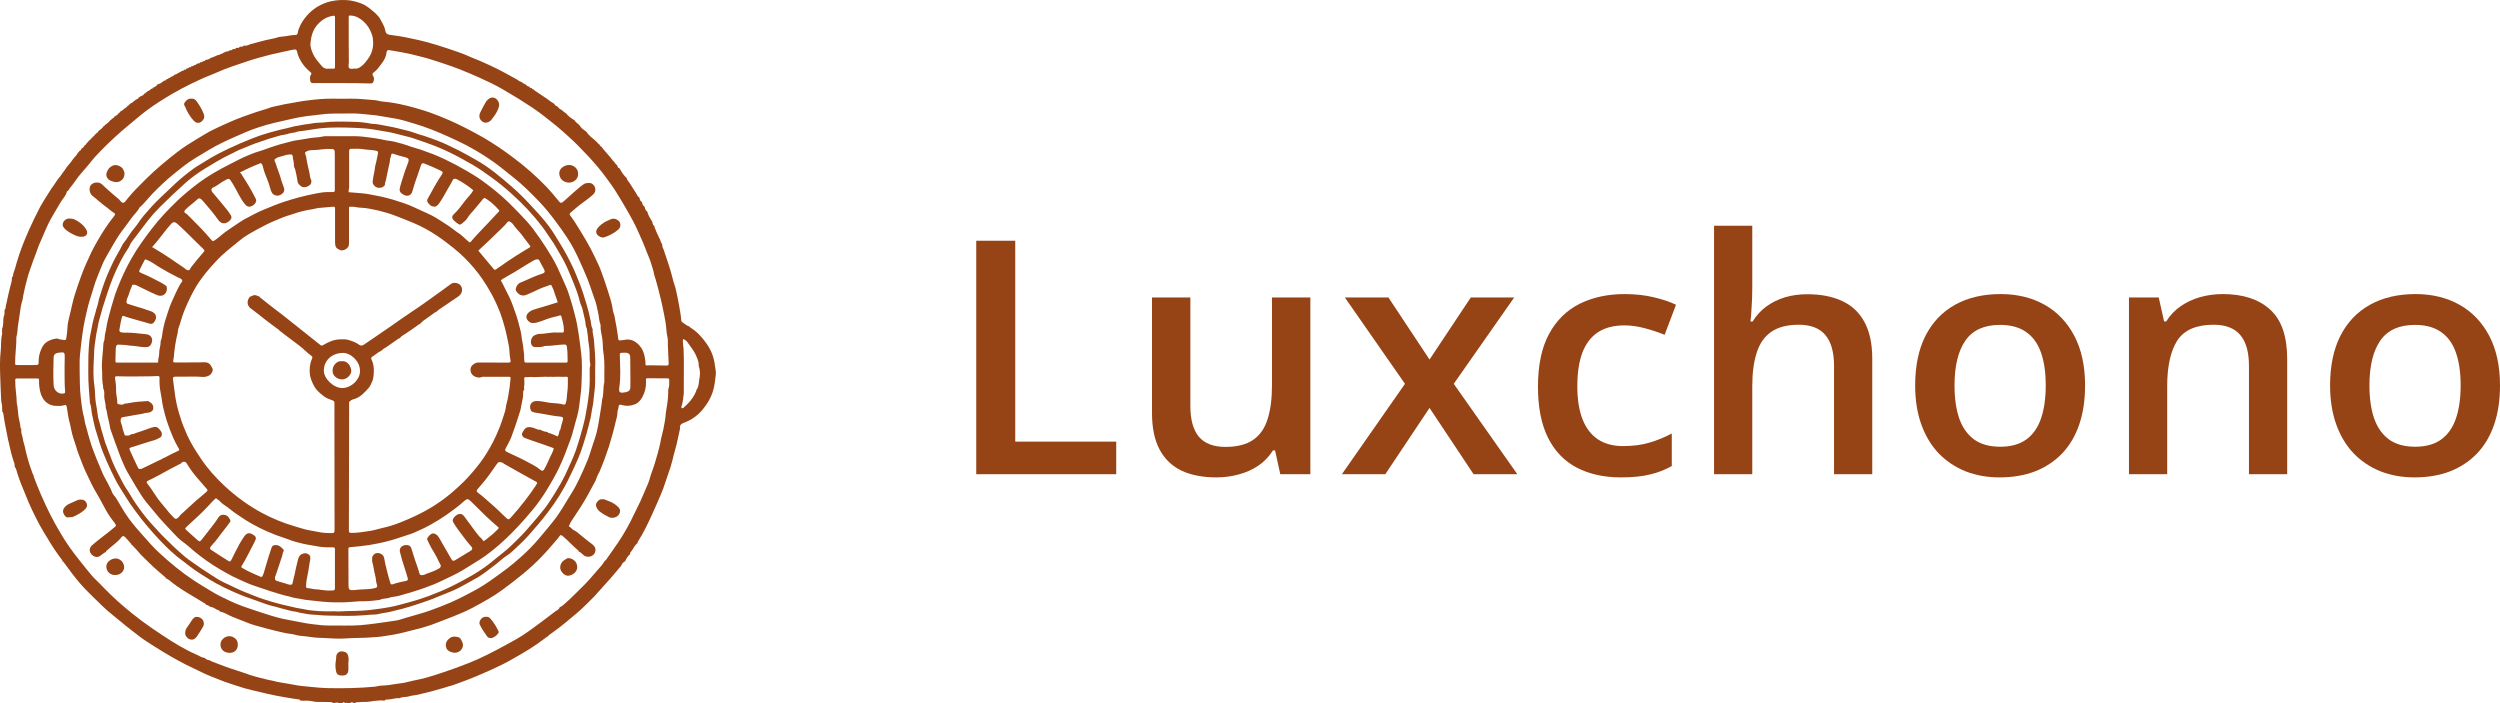 <svg width="192" height="54" viewBox="0 0 192 54" fill="none" xmlns="http://www.w3.org/2000/svg">
<path d="M18.803 3.507C18.956 3.526 19.099 3.443 19.233 3.397C19.501 3.314 19.779 3.25 20.047 3.176C20.219 3.121 20.401 3.093 20.573 3.047C20.774 2.992 20.994 2.973 21.195 2.909C21.376 2.844 21.577 2.807 21.778 2.798C22.084 2.78 22.371 2.678 22.677 2.688C22.783 2.688 22.84 2.642 22.859 2.55C22.936 2.126 23.137 1.757 23.385 1.426C23.806 0.864 24.352 0.45 25.031 0.21C25.547 0.026 26.064 -0.02 26.609 0.007C26.982 0.026 27.327 0.118 27.671 0.238C27.968 0.339 28.226 0.514 28.465 0.707C28.752 0.947 29.058 1.177 29.231 1.518C29.374 1.794 29.546 2.052 29.594 2.365C29.623 2.531 29.709 2.642 29.91 2.669C30.139 2.697 30.379 2.734 30.618 2.771C31.144 2.853 31.66 2.973 32.177 3.084C32.636 3.185 33.086 3.314 33.536 3.452C34.1 3.627 34.655 3.811 35.21 4.005C35.535 4.115 35.851 4.253 36.166 4.392C36.645 4.585 37.123 4.778 37.582 5C37.984 5.193 38.386 5.377 38.778 5.598C39.075 5.764 39.39 5.93 39.687 6.096C39.792 6.151 39.878 6.252 40.003 6.28C40.022 6.307 40.06 6.307 40.089 6.298C40.108 6.409 40.213 6.4 40.28 6.427C40.28 6.492 40.328 6.482 40.376 6.482C40.443 6.584 40.548 6.648 40.672 6.667C40.691 6.768 40.768 6.768 40.854 6.768C40.854 6.851 40.911 6.851 40.969 6.851C40.978 6.888 40.998 6.915 41.036 6.934C41.361 7.146 41.686 7.367 42.012 7.588C42.155 7.689 42.279 7.818 42.452 7.892L42.461 7.91L42.48 7.901C42.49 7.947 42.528 7.965 42.566 7.965H42.576C42.605 8.067 42.662 8.15 42.786 8.15C42.882 8.279 42.997 8.398 43.16 8.454C43.16 8.509 43.198 8.518 43.246 8.509C43.255 8.573 43.303 8.61 43.37 8.61C43.361 8.675 43.399 8.693 43.456 8.684C43.638 8.923 43.877 9.089 44.135 9.246C44.193 9.384 44.327 9.448 44.432 9.55C44.566 9.669 44.633 9.844 44.776 9.927C44.891 9.992 44.977 10.084 45.073 10.158C45.073 10.185 45.083 10.194 45.111 10.185C45.102 10.25 45.15 10.277 45.188 10.323C45.417 10.572 45.714 10.756 45.934 11.014C45.972 11.051 45.991 11.106 46.058 11.106C46.068 11.207 46.135 11.254 46.221 11.281C46.221 11.336 46.259 11.364 46.288 11.401C46.489 11.64 46.69 11.871 46.891 12.101C46.996 12.221 47.063 12.359 47.197 12.451L47.206 12.46C47.206 12.525 47.225 12.562 47.292 12.562C47.292 12.617 47.302 12.663 47.379 12.654C47.388 12.681 47.398 12.709 47.417 12.736C47.436 12.838 47.484 12.902 47.589 12.939L47.608 12.93C47.608 12.93 47.599 12.939 47.589 12.939C47.733 13.225 47.914 13.473 48.144 13.694C48.134 13.74 48.163 13.787 48.182 13.823C48.421 14.118 48.593 14.459 48.813 14.772C48.909 14.901 48.938 15.076 49.1 15.168L49.11 15.177C49.129 15.315 49.167 15.454 49.311 15.527C49.321 15.675 49.388 15.794 49.512 15.886C49.531 16.034 49.588 16.163 49.713 16.255C49.77 16.531 49.942 16.762 50.076 17.001C50.076 17.01 50.086 17.01 50.095 17.01L50.086 17.019L50.095 17.029C50.105 17.167 50.162 17.296 50.268 17.388C50.258 17.443 50.277 17.498 50.306 17.544C50.392 17.765 50.478 17.977 50.593 18.189C50.583 18.263 50.66 18.3 50.679 18.364C50.708 18.475 50.784 18.659 50.842 18.733C50.842 18.769 50.842 18.797 50.87 18.825C50.861 18.889 50.861 18.954 50.889 19C50.976 19.156 51.014 19.322 51.071 19.488C51.176 19.801 51.291 20.114 51.387 20.436C51.473 20.731 51.578 21.026 51.645 21.33C51.674 21.468 51.712 21.616 51.76 21.744C51.875 22.048 51.932 22.361 51.999 22.666C52.057 22.905 52.095 23.163 52.143 23.402C52.21 23.78 52.286 24.167 52.315 24.554C52.325 24.618 52.315 24.683 52.391 24.738C52.573 24.867 52.745 25.023 52.975 25.088C52.975 25.134 53.004 25.152 53.042 25.171C53.53 25.475 53.903 25.88 54.228 26.34C54.611 26.866 54.84 27.446 54.907 28.081C54.936 28.312 55.003 28.533 54.974 28.763C54.917 29.224 54.879 29.684 54.726 30.135C54.563 30.623 54.295 31.047 53.97 31.443C53.587 31.913 53.099 32.263 52.506 32.475C52.296 32.548 52.181 32.687 52.229 32.908C52.104 33.433 52.018 33.967 51.865 34.492C51.779 34.787 51.703 35.081 51.636 35.376C51.55 35.717 51.444 36.058 51.32 36.389C51.234 36.629 51.157 36.859 51.081 37.099C50.985 37.403 50.87 37.697 50.746 37.992C50.545 38.471 50.335 38.941 50.124 39.41C49.789 40.147 49.455 40.875 49.014 41.556C48.986 41.602 48.957 41.649 48.967 41.704C48.756 41.86 48.66 42.1 48.517 42.303C48.469 42.376 48.354 42.431 48.402 42.551C48.268 42.634 48.058 42.947 48.02 43.095L48.01 43.104C47.895 43.168 47.799 43.242 47.752 43.362C47.723 43.435 47.675 43.491 47.627 43.546C47.283 43.942 46.958 44.356 46.594 44.743C46.269 45.093 45.953 45.471 45.628 45.821C45.446 46.014 45.245 46.189 45.063 46.383C44.575 46.88 44.03 47.313 43.495 47.764C43.112 48.087 42.7 48.391 42.289 48.685C42.212 48.741 42.107 48.796 42.069 48.897C42.012 48.879 41.983 48.925 41.945 48.953C41.706 49.118 41.476 49.303 41.237 49.468C40.653 49.874 40.041 50.224 39.429 50.574C38.922 50.868 38.395 51.136 37.86 51.375C37.42 51.568 36.989 51.771 36.539 51.955C36.09 52.139 35.631 52.315 35.172 52.48C34.942 52.563 34.712 52.655 34.464 52.711C34.31 52.747 34.167 52.812 34.014 52.849C33.756 52.922 33.488 52.996 33.23 53.07C33.067 53.116 32.895 53.162 32.722 53.199C32.493 53.245 32.273 53.318 32.043 53.364C31.842 53.401 31.632 53.41 31.441 53.475C31.192 53.558 30.914 53.493 30.685 53.622C30.36 53.595 30.063 53.724 29.738 53.724C29.671 53.724 29.585 53.715 29.565 53.807C29.537 53.788 29.508 53.788 29.47 53.807C29.278 53.77 29.087 53.807 28.905 53.816C28.609 53.834 28.322 53.917 28.016 53.908C27.824 53.899 27.633 53.917 27.442 53.935C27.384 53.935 27.308 53.926 27.269 54C27.241 53.982 27.212 53.982 27.174 54C27.049 53.908 27.002 53.908 26.877 54C26.81 53.982 26.753 53.982 26.686 54C26.657 53.954 26.619 53.945 26.59 54C26.561 53.982 26.533 53.982 26.504 54C26.399 53.899 26.37 53.899 26.303 54C26.208 54 26.122 54 26.026 54C25.901 53.899 25.658 54 25.658 54L25.643 54C25.643 54 25.471 53.926 25.385 53.917C25.155 53.908 24.926 53.917 24.696 53.908C24.486 53.899 24.256 53.926 24.055 53.871C23.759 53.797 23.462 53.807 23.165 53.816C23.137 53.797 23.098 53.797 23.07 53.807C23.06 53.742 23.003 53.724 22.945 53.715C22.572 53.668 22.199 53.604 21.826 53.539C21.376 53.466 20.927 53.374 20.487 53.272C20.095 53.18 19.712 53.088 19.32 52.996C18.937 52.904 18.564 52.803 18.2 52.674C17.779 52.526 17.339 52.407 16.928 52.232C16.488 52.057 16.038 51.891 15.608 51.688C15.158 51.476 14.709 51.255 14.259 51.034C13.867 50.831 13.484 50.62 13.111 50.408C12.69 50.168 12.278 49.91 11.867 49.653C11.465 49.404 11.064 49.146 10.691 48.861C10.499 48.713 10.308 48.556 10.107 48.409C9.59 48.022 9.112 47.589 8.605 47.193C8.107 46.797 7.658 46.346 7.208 45.904C6.835 45.535 6.462 45.176 6.118 44.771C5.687 44.264 5.295 43.73 4.903 43.196C4.874 43.159 4.864 43.113 4.797 43.122L4.788 43.113C4.797 43.039 4.769 42.984 4.711 42.929C4.616 42.818 4.539 42.699 4.453 42.579C4.061 42.045 3.726 41.464 3.382 40.903C2.922 40.147 2.54 39.355 2.186 38.554C2.042 38.222 1.918 37.881 1.774 37.541C1.564 37.043 1.373 36.528 1.229 36.002C1.21 35.947 1.181 35.91 1.133 35.873C1.143 35.837 1.133 35.809 1.124 35.781C1.133 35.597 1.047 35.431 0.99 35.256C0.904 34.962 0.818 34.667 0.76 34.372C0.722 34.16 0.665 33.958 0.617 33.755C0.569 33.497 0.512 33.23 0.464 32.972C0.387 32.567 0.301 32.162 0.253 31.756C0.244 31.692 0.205 31.646 0.167 31.591C0.186 31.508 0.177 31.434 0.158 31.36C0.196 31.148 0.1 30.955 0.091 30.752C0.052 30.108 0.043 29.472 0.014 28.827C-0.005 28.21 -0.015 27.593 0.052 26.976C0.1 26.571 0.052 26.147 0.148 25.742C0.177 25.64 0.177 25.53 0.148 25.419C0.167 25.355 0.177 25.291 0.158 25.235C0.225 25.106 0.244 24.977 0.244 24.83C0.253 24.609 0.244 24.388 0.33 24.176C0.358 24.112 0.358 24.029 0.339 23.946C0.358 23.9 0.358 23.854 0.349 23.798C0.378 23.762 0.416 23.725 0.425 23.688C0.435 23.485 0.502 23.292 0.54 23.089C0.607 22.721 0.703 22.371 0.789 22.012C0.837 21.8 0.923 21.588 0.913 21.367C0.932 21.339 0.932 21.311 0.923 21.275C0.999 21.247 0.999 21.183 1.009 21.118C1.019 21.054 1.019 20.998 1.047 20.934C1.153 20.676 1.21 20.409 1.286 20.151C1.411 19.718 1.564 19.294 1.717 18.88C1.88 18.456 2.061 18.033 2.243 17.618C2.501 17.056 2.769 16.494 3.056 15.942C3.162 15.739 3.286 15.546 3.401 15.352C3.515 15.159 3.64 14.965 3.764 14.772C3.889 14.579 4.013 14.376 4.156 14.192C4.29 14.017 4.386 13.814 4.539 13.648C4.673 13.501 4.769 13.317 4.893 13.169C5.017 13.022 5.094 12.856 5.228 12.709C5.362 12.571 5.486 12.396 5.601 12.23C5.725 12.055 5.917 11.917 5.993 11.705C6.06 11.696 6.089 11.668 6.079 11.604C6.185 11.576 6.232 11.502 6.271 11.401C6.395 11.346 6.462 11.244 6.519 11.143C6.567 11.115 6.625 11.106 6.625 11.042C6.711 10.95 6.797 10.848 6.883 10.756C6.94 10.71 7.026 10.673 7.036 10.581C7.103 10.581 7.122 10.544 7.132 10.489C7.237 10.48 7.256 10.388 7.294 10.323C7.342 10.305 7.409 10.296 7.4 10.222L7.409 10.213C7.505 10.213 7.524 10.13 7.562 10.065C7.725 9.946 7.878 9.835 7.983 9.66C8.05 9.66 8.079 9.623 8.098 9.568C8.261 9.476 8.385 9.347 8.49 9.209C8.557 9.218 8.576 9.163 8.586 9.117C8.691 9.098 8.758 9.034 8.796 8.942C8.949 8.886 9.064 8.785 9.141 8.656C9.208 8.665 9.227 8.619 9.236 8.564C9.37 8.509 9.476 8.417 9.581 8.325C9.657 8.26 9.772 8.232 9.801 8.113C9.858 8.113 9.906 8.104 9.896 8.03C9.963 8.021 10.021 8.011 10.03 7.929H10.04C10.155 7.901 10.241 7.836 10.298 7.735C10.365 7.744 10.403 7.707 10.423 7.652C10.537 7.625 10.633 7.569 10.681 7.459C10.729 7.459 10.796 7.468 10.767 7.385C10.805 7.404 10.834 7.385 10.853 7.367C10.958 7.348 11.035 7.293 11.073 7.192C11.14 7.192 11.178 7.164 11.188 7.1C11.245 7.09 11.312 7.09 11.322 7.007L11.331 6.998C11.456 6.98 11.532 6.906 11.609 6.823C11.657 6.814 11.733 6.832 11.724 6.75C11.877 6.685 12.02 6.621 12.106 6.473C12.298 6.446 12.441 6.326 12.585 6.206C12.671 6.188 12.757 6.178 12.776 6.086C12.786 6.096 12.795 6.096 12.805 6.077C12.862 6.077 12.929 6.077 12.939 6.003L12.948 5.994C13.006 5.994 13.073 6.003 13.092 5.921C13.12 5.939 13.13 5.921 13.139 5.902C13.245 5.865 13.35 5.829 13.417 5.727C13.446 5.727 13.484 5.727 13.513 5.709C13.675 5.617 13.838 5.525 14.01 5.432C14.068 5.442 14.125 5.432 14.125 5.359C14.211 5.35 14.297 5.368 14.335 5.257C14.364 5.267 14.383 5.257 14.393 5.239C14.46 5.248 14.508 5.23 14.517 5.165C14.546 5.175 14.565 5.175 14.584 5.156C14.642 5.165 14.689 5.147 14.699 5.082C14.766 5.073 14.861 5.11 14.89 5.009C14.957 4.981 15.053 5.009 15.091 4.917H15.11L15.12 4.898C15.149 4.889 15.187 4.88 15.216 4.871C15.273 4.871 15.34 4.88 15.349 4.797C15.368 4.788 15.388 4.788 15.407 4.778C15.445 4.788 15.493 4.778 15.522 4.751C15.56 4.732 15.608 4.705 15.646 4.686C15.713 4.696 15.761 4.668 15.77 4.603C15.799 4.613 15.818 4.613 15.837 4.594C15.981 4.576 16.105 4.53 16.21 4.428C16.325 4.428 16.411 4.364 16.507 4.318C16.564 4.318 16.631 4.327 16.641 4.244C16.698 4.253 16.746 4.235 16.794 4.217C16.861 4.226 16.909 4.207 16.918 4.143C16.957 4.161 16.995 4.143 17.033 4.125C17.062 4.125 17.09 4.125 17.09 4.088C17.129 4.097 17.148 4.069 17.167 4.042C17.234 4.032 17.253 4.014 17.349 3.968C17.368 3.959 17.387 3.959 17.406 3.95C17.473 3.94 17.559 3.977 17.588 3.876C17.626 3.894 17.655 3.867 17.693 3.857C17.77 3.857 17.837 3.867 17.865 3.775C17.894 3.784 17.913 3.784 17.932 3.765C17.999 3.765 18.085 3.793 18.114 3.692C18.152 3.682 18.181 3.682 18.219 3.673C18.286 3.673 18.372 3.701 18.401 3.6C18.439 3.59 18.468 3.59 18.506 3.581C18.573 3.581 18.66 3.609 18.688 3.507C18.707 3.526 18.755 3.517 18.803 3.507ZM16.153 46.622C16.076 46.521 15.962 46.484 15.847 46.447C15.837 46.429 15.818 46.429 15.809 46.438C15.799 46.42 15.799 46.383 15.78 46.374C15.455 46.171 15.139 45.978 14.804 45.784C14.268 45.471 13.733 45.139 13.245 44.762C13.082 44.633 12.939 44.485 12.738 44.412C12.738 44.375 12.719 44.347 12.68 44.32C12.47 44.145 12.269 43.97 12.068 43.795C11.628 43.417 11.226 42.993 10.815 42.597L10.805 42.588C10.604 42.349 10.403 42.118 10.183 41.897C10.155 41.86 10.136 41.824 10.078 41.833C10.069 41.805 10.078 41.768 10.059 41.75C9.906 41.575 9.762 41.409 9.6 41.243C9.504 41.142 9.399 41.151 9.322 41.262C9.275 41.335 9.208 41.4 9.141 41.474C8.873 41.75 8.548 41.962 8.27 42.229C8.222 42.275 8.127 42.303 8.136 42.395C7.993 42.441 7.897 42.551 7.773 42.634C7.687 42.689 7.62 42.754 7.505 42.772C7.208 42.828 6.835 42.487 6.893 42.183C6.921 42.035 7.007 41.925 7.113 41.842C7.333 41.649 7.562 41.464 7.792 41.289C8.146 41.022 8.5 40.737 8.844 40.451C8.902 40.405 8.93 40.35 8.873 40.276C8.835 40.23 8.815 40.166 8.777 40.12C8.538 39.825 8.318 39.512 8.136 39.18C7.897 38.766 7.696 38.333 7.447 37.928C7.151 37.449 6.921 36.951 6.682 36.445C6.433 35.938 6.242 35.413 6.041 34.888C5.955 34.667 5.888 34.446 5.821 34.216C5.773 34.041 5.706 33.875 5.649 33.7C5.572 33.451 5.505 33.202 5.458 32.954C5.419 32.788 5.4 32.622 5.352 32.466C5.276 32.217 5.237 31.959 5.199 31.71C5.171 31.572 5.161 31.425 5.132 31.277C5.094 31.093 5.075 31.075 4.893 31.13C4.673 31.195 4.453 31.176 4.233 31.167C4.003 31.158 3.783 31.066 3.621 30.946C3.334 30.743 3.181 30.439 3.095 30.108C3.028 29.822 2.989 29.537 2.999 29.242C3.008 29.067 2.989 29.067 2.808 29.067C2.329 29.067 1.851 29.067 1.373 29.067C1.172 29.067 1.172 29.067 1.172 29.26C1.162 29.831 1.286 30.393 1.286 30.955C1.286 30.974 1.296 30.983 1.296 31.001C1.382 31.36 1.373 31.729 1.44 32.097C1.487 32.346 1.564 32.585 1.573 32.843C1.573 32.88 1.602 32.917 1.64 32.935C1.621 33.092 1.631 33.239 1.679 33.387C1.755 33.599 1.755 33.819 1.832 34.031C1.899 34.243 1.937 34.464 1.985 34.676C2.042 34.962 2.138 35.238 2.214 35.514C2.301 35.828 2.434 36.131 2.53 36.445C2.53 36.463 2.568 36.463 2.588 36.472C2.568 36.537 2.588 36.592 2.607 36.647C2.769 37.062 2.922 37.485 3.104 37.891C3.343 38.443 3.592 38.987 3.86 39.521C4.099 40 4.367 40.46 4.635 40.921C5.075 41.685 5.591 42.395 6.146 43.085C6.433 43.445 6.72 43.813 7.017 44.163C7.208 44.393 7.438 44.596 7.648 44.808C8.222 45.407 8.815 45.996 9.447 46.53C10.384 47.341 11.389 48.078 12.432 48.759C13.302 49.339 14.192 49.892 15.158 50.306C15.34 50.389 15.512 50.518 15.723 50.528C15.818 50.638 15.943 50.693 16.086 50.703C16.153 50.739 16.22 50.785 16.297 50.813C16.918 51.043 17.521 51.292 18.162 51.486C18.497 51.587 18.832 51.716 19.166 51.826C19.635 51.983 20.123 52.093 20.602 52.213C20.764 52.25 20.927 52.268 21.089 52.315C21.329 52.388 21.587 52.416 21.836 52.462C22.084 52.508 22.343 52.535 22.582 52.591C22.926 52.664 23.271 52.692 23.615 52.729C24.17 52.784 24.715 52.84 25.28 52.849C26.447 52.867 27.604 52.849 28.762 52.738C28.819 52.729 28.877 52.729 28.924 52.711C29.097 52.664 29.269 52.655 29.441 52.646C29.805 52.637 30.168 52.563 30.532 52.508C30.723 52.48 30.914 52.471 31.096 52.425C31.307 52.37 31.508 52.324 31.718 52.278C32.043 52.204 32.368 52.149 32.694 52.057C33.153 51.928 33.603 51.789 34.043 51.633C34.684 51.421 35.315 51.191 35.946 50.942C36.922 50.564 37.841 50.076 38.749 49.588C39.362 49.257 39.983 48.925 40.557 48.511C41.256 48.013 41.945 47.497 42.624 46.972C42.758 46.871 42.94 46.816 42.987 46.632C43.141 46.586 43.246 46.475 43.361 46.374C43.839 45.968 44.26 45.517 44.709 45.084C45.121 44.688 45.484 44.255 45.857 43.822C46.049 43.601 46.259 43.38 46.412 43.132C46.422 43.113 46.422 43.104 46.431 43.085C46.479 43.067 46.508 43.039 46.537 43.002C46.671 42.8 46.814 42.606 46.958 42.404C47.312 41.907 47.656 41.409 47.962 40.884C48.306 40.304 48.603 39.705 48.89 39.097C48.976 38.913 49.187 38.489 49.187 38.489C49.34 38.121 49.502 37.752 49.665 37.384C49.732 37.218 49.818 37.053 49.866 36.877C49.952 36.537 50.076 36.214 50.191 35.883C50.325 35.514 50.411 35.137 50.526 34.768C50.574 34.621 50.717 33.985 50.717 33.985C50.765 33.635 50.88 33.304 50.947 32.963C51.014 32.576 51.109 32.189 51.129 31.784C51.129 31.756 51.138 31.72 51.138 31.692C51.224 31.185 51.31 30.679 51.32 30.172C51.32 30.062 51.301 29.951 51.339 29.85C51.406 29.666 51.397 29.472 51.397 29.279C51.397 29.058 51.387 29.058 51.176 29.058C50.708 29.049 50.239 29.049 49.77 29.049C49.617 29.049 49.608 29.058 49.608 29.205C49.608 29.242 49.608 29.279 49.617 29.316C49.627 29.739 49.531 30.145 49.321 30.513C49.196 30.734 49.024 30.946 48.794 31.038C48.459 31.176 48.096 31.213 47.733 31.093C47.618 31.056 47.513 31.093 47.513 31.195C47.513 31.379 47.407 31.535 47.417 31.71C47.417 31.941 47.34 32.152 47.292 32.355C47.216 32.668 47.149 32.991 47.053 33.304C46.958 33.626 46.871 33.949 46.776 34.262C46.718 34.437 46.479 35.118 46.479 35.118C46.345 35.514 46.173 35.892 46.02 36.279C45.991 36.288 45.819 36.675 45.81 36.712C45.771 36.896 45.657 37.062 45.57 37.227C45.264 37.817 44.939 38.397 44.575 38.968C44.336 39.337 44.097 39.705 43.848 40.074C43.782 40.166 43.772 40.276 43.705 40.359C43.686 40.387 43.686 40.424 43.715 40.442C43.858 40.497 43.925 40.654 44.059 40.709C44.183 40.764 44.288 40.847 44.384 40.921C44.729 41.188 45.044 41.483 45.398 41.731C45.513 41.814 45.618 41.907 45.685 42.026C45.781 42.201 45.743 42.524 45.475 42.68C45.283 42.8 44.958 42.782 44.795 42.616C44.69 42.514 44.595 42.413 44.451 42.367C44.451 42.339 44.451 42.303 44.422 42.284C44.04 41.971 43.705 41.602 43.332 41.271C43.064 41.032 43.064 41.032 42.863 41.326C42.653 41.566 42.318 41.953 42.117 42.192C42.117 42.192 41.715 42.625 41.667 42.68C40.739 43.666 39.677 44.495 38.587 45.296C37.869 45.83 37.075 46.254 36.291 46.678C35.812 46.935 35.305 47.147 34.789 47.35C34.377 47.516 33.956 47.663 33.545 47.829C33.143 47.995 32.722 48.124 32.301 48.243C31.89 48.354 31.479 48.455 31.067 48.556C30.522 48.695 29.967 48.796 29.412 48.87C29.068 48.925 28.704 48.934 28.351 48.962C27.891 48.999 27.432 48.98 26.963 49.008C26.447 49.045 25.93 49.063 25.413 49.026C25.079 48.999 24.744 48.999 24.419 48.98C24.026 48.962 23.653 48.879 23.261 48.851C23.079 48.833 22.878 48.814 22.697 48.759C22.429 48.676 22.151 48.676 21.883 48.612C21.654 48.556 21.424 48.501 21.195 48.455C20.927 48.4 20.669 48.308 20.401 48.253C20.133 48.188 19.874 48.096 19.607 48.032C19.272 47.939 18.956 47.81 18.64 47.681C18.305 47.534 17.951 47.433 17.626 47.267C17.387 47.147 17.148 47.009 16.87 46.963C16.861 46.853 16.746 46.862 16.679 46.834C16.526 46.751 16.392 46.641 16.21 46.613L16.201 46.595L16.153 46.622ZM52.516 30.2C52.497 30.439 52.43 30.964 52.344 31.195C52.325 31.241 52.305 31.314 52.363 31.342C52.42 31.369 52.477 31.342 52.525 31.287C52.631 31.176 52.745 31.084 52.851 30.974C53.109 30.697 53.329 30.393 53.463 30.043C53.482 30.016 53.482 29.979 53.482 29.951C53.606 29.804 53.635 29.629 53.664 29.454C53.683 29.352 53.683 29.26 53.702 29.159C53.779 28.809 53.788 28.459 53.664 28.118C53.664 28.044 53.654 27.962 53.654 27.888C53.616 27.658 53.52 27.446 53.425 27.234C53.281 26.93 53.071 26.672 52.879 26.396C52.774 26.248 52.669 26.083 52.449 26.046C52.42 26.212 52.497 26.783 52.497 26.783C52.535 27.648 52.516 28.514 52.516 29.38C52.516 29.647 52.516 29.924 52.516 30.2ZM26.255 6.381C25.662 6.381 25.079 6.381 24.486 6.381C24.332 6.381 24.179 6.381 24.036 6.381C23.931 6.381 23.845 6.326 23.835 6.243C23.816 6.077 23.768 5.902 23.873 5.755C23.94 5.654 23.931 5.607 23.835 5.534C23.634 5.359 23.433 5.175 23.28 4.953C23.07 4.659 22.898 4.346 22.821 3.996C22.773 3.802 22.744 3.784 22.544 3.811C22.505 3.811 22.467 3.83 22.429 3.83C22.19 3.885 21.95 3.931 21.711 3.986C21.395 4.06 21.08 4.125 20.764 4.198C20.448 4.281 20.123 4.364 19.808 4.456C19.549 4.539 19.281 4.603 19.023 4.696C18.812 4.76 18.612 4.834 18.401 4.907C18.018 5.036 17.636 5.165 17.253 5.313C16.918 5.442 16.584 5.607 16.249 5.736C15.713 5.939 15.187 6.188 14.67 6.436C14.182 6.676 13.704 6.934 13.235 7.201C12.566 7.597 11.915 8.002 11.293 8.463C10.805 8.822 10.356 9.227 9.887 9.605C9.15 10.213 8.452 10.857 7.782 11.539C7.457 11.861 7.151 12.202 6.873 12.562C6.596 12.912 6.28 13.234 6.003 13.593C5.792 13.86 5.62 14.155 5.391 14.413C5.304 14.505 5.285 14.643 5.142 14.698C5.065 15.048 4.788 15.288 4.625 15.582C4.319 16.126 3.975 16.642 3.707 17.194C3.544 17.535 3.401 17.885 3.248 18.235C3.123 18.53 2.98 18.825 2.875 19.138C2.75 19.525 2.578 19.902 2.454 20.289C2.339 20.63 2.205 20.962 2.119 21.302C1.994 21.754 1.88 22.196 1.793 22.656C1.765 22.831 1.746 23.006 1.688 23.172C1.602 23.458 1.564 23.752 1.526 24.047C1.487 24.323 1.449 24.609 1.401 24.885C1.334 25.217 1.363 25.558 1.258 25.88C1.267 26.543 1.162 27.197 1.162 27.851C1.162 28.017 1.143 28.035 1.344 28.035C1.765 28.035 2.186 28.035 2.607 28.035C2.961 28.035 2.98 28.035 2.97 27.695C2.97 27.354 3.066 27.031 3.209 26.727C3.41 26.285 3.802 26.092 4.271 26.009C4.329 26 4.415 25.991 4.463 26.018C4.587 26.083 4.721 26.073 4.855 26.101C5.027 26.138 5.075 26.11 5.094 25.954C5.132 25.696 5.171 25.438 5.18 25.18C5.19 24.922 5.237 24.664 5.304 24.406C5.381 24.084 5.467 23.752 5.534 23.43C5.601 23.135 5.678 22.831 5.773 22.546C5.907 22.113 6.06 21.68 6.213 21.256C6.443 20.611 6.72 19.994 7.017 19.377C7.333 18.733 7.706 18.116 8.098 17.508C8.299 17.194 8.528 16.9 8.758 16.605C8.854 16.476 8.863 16.402 8.768 16.356C8.557 16.246 8.404 16.071 8.222 15.942C7.811 15.656 7.457 15.315 7.074 15.011C6.893 14.864 6.826 14.496 6.931 14.293C7.093 13.971 7.6 13.934 7.83 14.155C8.251 14.56 8.701 14.938 9.141 15.315C9.246 15.408 9.332 15.582 9.466 15.573C9.6 15.555 9.686 15.389 9.772 15.279C10.212 14.735 10.71 14.247 11.207 13.75C11.982 12.985 12.814 12.294 13.675 11.631C14.115 11.29 14.603 10.996 15.082 10.701C15.541 10.425 16 10.13 16.497 9.9C17.234 9.55 17.971 9.209 18.746 8.932C19.348 8.711 19.96 8.509 20.582 8.325C20.678 8.297 20.764 8.242 20.869 8.223C21.089 8.186 21.309 8.113 21.539 8.076C21.721 8.039 21.903 7.984 22.094 7.965C22.333 7.929 22.582 7.882 22.811 7.836C23.127 7.772 23.443 7.735 23.749 7.698C24.332 7.625 24.916 7.569 25.509 7.579C25.988 7.588 26.466 7.579 26.944 7.579C27.585 7.569 28.216 7.652 28.848 7.698C28.867 7.698 28.896 7.698 28.915 7.707C29.25 7.809 29.604 7.809 29.948 7.864C30.197 7.901 30.455 7.938 30.694 7.993C31.125 8.085 31.555 8.186 31.976 8.315C32.321 8.417 32.675 8.518 33.009 8.638C33.526 8.822 34.023 9.025 34.531 9.246C35.43 9.642 36.3 10.102 37.152 10.581C37.573 10.821 37.974 11.088 38.376 11.355C38.711 11.576 39.036 11.825 39.362 12.064C40.318 12.764 41.199 13.547 42.012 14.394C42.318 14.717 42.595 15.057 42.873 15.398C43.054 15.629 43.102 15.629 43.322 15.435C43.59 15.205 43.848 14.956 44.116 14.726C44.365 14.523 44.595 14.293 44.872 14.118C44.996 14.044 45.331 14.026 45.456 14.1C45.762 14.284 45.819 14.689 45.561 14.929C45.293 15.177 45.006 15.389 44.709 15.601C44.394 15.822 44.116 16.089 43.82 16.329C43.724 16.402 43.734 16.467 43.801 16.559C43.944 16.752 44.088 16.955 44.212 17.158C44.748 18.014 45.283 18.871 45.704 19.783C45.886 20.169 46.078 20.547 46.211 20.952C46.355 21.358 46.508 21.763 46.632 22.177C46.766 22.619 46.929 23.052 47.015 23.513C47.044 23.679 47.063 23.863 47.12 24.029C47.197 24.241 47.225 24.462 47.264 24.673C47.312 24.931 47.369 25.18 47.398 25.438C47.417 25.622 47.465 25.797 47.474 25.981C47.484 26.138 47.541 26.166 47.704 26.138C47.79 26.119 47.876 26.119 47.962 26.101C48.44 26 48.804 26.202 49.1 26.525C49.426 26.884 49.521 27.326 49.569 27.777C49.579 27.842 49.569 27.897 49.569 27.962C49.569 28.044 49.608 28.072 49.684 28.063C49.77 28.054 49.856 28.054 49.942 28.054C50.306 28.054 50.679 28.063 51.042 28.072C51.368 28.081 51.368 28.072 51.349 27.777C51.33 27.345 51.31 26.902 51.291 26.47C51.282 26.276 51.31 26.083 51.263 25.898C51.167 25.521 51.186 25.125 51.109 24.738C51.062 24.489 51.023 24.222 50.966 23.973C50.889 23.605 50.822 23.237 50.727 22.877C50.602 22.389 50.488 21.901 50.344 21.422C50.306 21.293 50.248 21.164 50.229 21.026C50.181 20.75 50.076 20.483 50 20.215C49.914 19.921 49.78 19.635 49.665 19.34C49.455 18.769 49.206 18.217 48.957 17.664C48.756 17.213 48.507 16.771 48.268 16.338C47.991 15.84 47.694 15.361 47.398 14.873C47.139 14.44 46.833 14.026 46.527 13.611C46.116 13.05 45.666 12.525 45.197 12.018C44.996 11.806 44.795 11.604 44.595 11.392C44.26 11.033 43.896 10.701 43.533 10.369C43.007 9.89 42.452 9.43 41.887 8.997C41.562 8.748 41.237 8.5 40.892 8.269C40.156 7.781 39.41 7.321 38.644 6.879C38.051 6.529 37.42 6.234 36.788 5.948C36.3 5.727 35.803 5.525 35.305 5.322C34.942 5.175 34.569 5.055 34.205 4.926C33.87 4.806 33.526 4.705 33.182 4.594C32.923 4.511 32.675 4.428 32.416 4.373C32.11 4.309 31.814 4.207 31.498 4.143C31.268 4.097 31.029 4.051 30.799 4.005C30.493 3.94 30.178 3.903 29.862 3.848C29.805 3.839 29.776 3.839 29.747 3.885C29.709 3.94 29.69 3.996 29.68 4.051C29.651 4.364 29.498 4.631 29.317 4.871C29.135 5.11 28.972 5.368 28.714 5.552C28.58 5.644 28.58 5.718 28.666 5.856C28.762 5.994 28.724 6.142 28.676 6.28C28.628 6.427 28.475 6.409 28.351 6.409C27.642 6.381 26.954 6.381 26.255 6.381ZM6.118 28.542C6.137 29.159 6.118 29.804 6.194 30.448C6.242 30.9 6.29 31.342 6.385 31.784C6.424 31.941 6.472 32.097 6.491 32.254C6.51 32.484 6.606 32.696 6.653 32.917C6.711 33.184 6.806 33.442 6.873 33.709C6.969 34.068 7.093 34.418 7.227 34.759C7.361 35.118 7.505 35.468 7.658 35.818C7.782 36.104 7.887 36.398 8.04 36.675C8.203 36.988 8.385 37.292 8.528 37.605C8.586 37.725 8.605 37.863 8.701 37.974C8.93 38.241 9.093 38.554 9.275 38.858C9.466 39.189 9.667 39.512 9.896 39.825C10.241 40.295 10.623 40.737 11.025 41.179C11.398 41.593 11.762 42.026 12.183 42.413C13.034 43.205 13.924 43.942 14.9 44.587C15.311 44.863 15.742 45.112 16.163 45.37C16.66 45.674 17.177 45.931 17.703 46.171C18.009 46.309 18.315 46.447 18.64 46.558C19.061 46.705 19.482 46.853 19.913 46.991C20.228 47.092 20.544 47.193 20.86 47.295C21.128 47.378 21.405 47.442 21.683 47.516C21.931 47.571 22.18 47.617 22.429 47.663C22.668 47.709 22.907 47.755 23.156 47.801C23.414 47.847 23.672 47.903 23.931 47.93C24.399 47.986 24.878 48.05 25.356 48.041C26.141 48.032 26.916 48.068 27.7 48.013C28.102 47.986 28.503 47.921 28.905 47.875C29.393 47.82 29.881 47.728 30.369 47.663C30.522 47.645 30.685 47.608 30.828 47.553C31.096 47.461 31.373 47.396 31.641 47.313C32.081 47.175 32.541 47.064 32.971 46.908C33.545 46.705 34.119 46.484 34.684 46.236C35.325 45.95 35.937 45.628 36.549 45.296C37.286 44.891 37.946 44.393 38.615 43.905C38.903 43.703 39.18 43.481 39.457 43.251C39.888 42.892 40.299 42.524 40.691 42.127C41.17 41.649 41.591 41.124 42.031 40.599C42.356 40.212 42.672 39.816 42.949 39.401C43.294 38.885 43.6 38.342 43.934 37.808C44.155 37.467 44.327 37.108 44.508 36.739C44.709 36.325 44.891 35.892 45.073 35.468C45.15 35.293 45.217 35.118 45.274 34.934C45.36 34.667 45.446 34.4 45.532 34.133C45.637 33.81 45.762 33.488 45.838 33.147C45.924 32.751 46.001 32.355 46.058 31.959C46.116 31.544 46.202 31.13 46.24 30.716C46.24 30.697 46.24 30.669 46.25 30.651C46.384 30.227 46.297 29.785 46.412 29.362C46.393 28.616 46.47 27.86 46.345 27.114C46.278 26.737 46.317 26.359 46.25 25.972C46.192 25.64 46.106 25.318 46.125 24.977C46.125 24.95 46.116 24.913 46.106 24.885C46.011 24.646 46.011 24.388 45.963 24.148C45.915 23.937 45.867 23.734 45.829 23.522C45.8 23.384 45.762 23.246 45.714 23.108C45.628 22.868 45.551 22.638 45.465 22.398C45.36 22.094 45.264 21.781 45.14 21.477C44.939 20.98 44.719 20.492 44.499 20.004C44.241 19.433 43.954 18.861 43.609 18.337C43.303 17.858 42.968 17.397 42.624 16.936C42.241 16.421 41.83 15.923 41.39 15.463C40.778 14.827 40.156 14.201 39.457 13.648C38.941 13.243 38.434 12.81 37.888 12.423C37.018 11.815 36.109 11.272 35.143 10.821C34.253 10.406 33.363 10.001 32.426 9.688C31.986 9.54 31.546 9.411 31.106 9.282C30.666 9.154 30.216 9.071 29.766 9.006C29.384 8.951 29.001 8.859 28.618 8.831C28.025 8.776 27.432 8.693 26.829 8.711C26.121 8.739 25.413 8.684 24.706 8.785C24.313 8.84 23.912 8.868 23.529 8.923C23.117 8.979 22.706 9.052 22.295 9.154C21.883 9.255 21.462 9.338 21.051 9.439C20.678 9.531 20.305 9.632 19.941 9.752C19.291 9.955 18.669 10.231 18.047 10.508C17.378 10.802 16.708 11.115 16.076 11.493C15.407 11.898 14.718 12.276 14.096 12.764C13.551 13.188 13.006 13.621 12.508 14.09C12.183 14.404 11.848 14.717 11.542 15.057C11.264 15.352 11.025 15.684 10.71 15.942C10.576 16.236 10.327 16.439 10.136 16.697C9.868 17.075 9.59 17.443 9.313 17.811C9.169 18.014 9.026 18.226 8.902 18.438C8.701 18.76 8.519 19.092 8.328 19.423C8.146 19.736 7.964 20.05 7.83 20.39C7.715 20.676 7.591 20.952 7.486 21.238C7.38 21.505 7.275 21.781 7.199 22.058C7.093 22.426 6.979 22.785 6.864 23.144C6.73 23.596 6.634 24.056 6.529 24.517C6.443 24.876 6.395 25.235 6.338 25.595C6.261 26.101 6.213 26.617 6.156 27.123C6.098 27.556 6.118 28.035 6.118 28.542ZM25.729 3.25C25.729 2.642 25.729 2.043 25.729 1.435C25.729 1.196 25.72 1.177 25.471 1.232C25.04 1.325 24.696 1.546 24.409 1.859C24.026 2.273 23.892 2.789 23.845 3.314C23.816 3.618 23.94 3.913 24.065 4.189C24.218 4.521 24.476 4.778 24.696 5.055C24.84 5.23 25.012 5.303 25.232 5.276C25.327 5.267 25.423 5.276 25.519 5.276C25.729 5.276 25.729 5.276 25.729 5.073C25.729 4.456 25.729 3.857 25.729 3.25ZM26.782 3.222C26.791 3.747 26.791 4.263 26.791 4.788C26.791 4.935 26.724 5.138 26.82 5.23C26.925 5.34 27.136 5.257 27.298 5.267C27.442 5.285 27.556 5.221 27.671 5.147C27.939 4.972 28.121 4.723 28.293 4.475C28.561 4.097 28.676 3.664 28.657 3.213C28.647 3.028 28.628 2.844 28.57 2.669C28.437 2.273 28.226 1.923 27.91 1.638C27.652 1.407 27.346 1.223 26.973 1.196C26.791 1.177 26.782 1.186 26.782 1.361C26.782 1.978 26.782 2.605 26.782 3.222ZM4.96 28.652C4.96 28.468 4.96 28.284 4.96 28.1C4.96 27.906 4.97 27.713 4.97 27.529C4.979 27.031 4.979 27.022 4.443 27.096C4.252 27.123 4.128 27.243 4.118 27.418C4.099 28.137 4.08 28.855 4.118 29.583C4.137 29.96 4.453 30.264 4.817 30.227C4.989 30.209 5.008 30.2 4.998 30.034C4.96 29.573 4.96 29.113 4.96 28.652ZM48.412 28.606C48.412 28.22 48.412 27.842 48.402 27.455C48.402 27.197 48.268 27.087 48 27.087C47.914 27.087 47.828 27.096 47.742 27.096C47.637 27.096 47.599 27.151 47.599 27.243C47.599 27.298 47.608 27.354 47.608 27.4C47.618 28.164 47.685 28.929 47.57 29.693C47.503 30.154 47.579 30.218 48.067 30.117C48.306 30.071 48.412 29.96 48.412 29.721C48.421 29.362 48.412 28.984 48.412 28.606Z" fill="#964315"/>
<path d="M36.821 8.912C36.792 8.783 36.879 8.673 36.926 8.553C37.032 8.314 37.175 8.093 37.3 7.853C37.347 7.761 37.434 7.678 37.51 7.614C37.788 7.383 38.113 7.485 38.276 7.807C38.4 8.056 38.304 8.258 38.218 8.461C38.113 8.71 37.95 8.931 37.778 9.152C37.682 9.281 37.558 9.373 37.405 9.41C37.108 9.493 36.792 9.179 36.821 8.912Z" fill="#964315"/>
<path d="M47.134 16.796C47.325 16.796 47.574 16.953 47.622 17.128C47.67 17.312 47.651 17.478 47.488 17.625C47.163 17.911 46.799 18.104 46.378 18.233C46.225 18.279 45.966 18.16 45.851 18.003C45.756 17.865 45.765 17.699 45.88 17.543C46.062 17.303 46.301 17.128 46.569 16.99C46.674 16.935 46.789 16.907 46.885 16.852C46.971 16.796 47.057 16.796 47.134 16.796Z" fill="#964315"/>
<path d="M14.689 7.577C14.871 7.549 15.005 7.651 15.1 7.779C15.32 8.083 15.512 8.397 15.646 8.747C15.703 8.894 15.713 9.06 15.598 9.207C15.387 9.493 15.11 9.502 14.899 9.29C14.603 8.986 14.373 8.59 14.22 8.203C14.134 8.083 14.095 7.964 14.21 7.835C14.335 7.678 14.469 7.558 14.689 7.577Z" fill="#964315"/>
<path d="M5.375 16.788C5.691 16.778 5.921 16.953 6.16 17.119C6.361 17.266 6.524 17.451 6.648 17.672C6.772 17.902 6.648 18.151 6.38 18.178C6.189 18.197 6.007 18.178 5.825 18.095C5.528 17.966 5.251 17.819 5.011 17.607C4.887 17.488 4.772 17.349 4.83 17.147C4.897 16.926 5.126 16.751 5.375 16.788Z" fill="#964315"/>
<path d="M44.396 13.352C44.425 13.766 44.023 14.033 43.697 14.024C43.257 14.015 42.97 13.729 42.951 13.324C42.932 12.937 43.362 12.67 43.707 12.67C44.051 12.67 44.415 12.947 44.396 13.352Z" fill="#964315"/>
<path d="M9.557 13.361C9.576 13.757 9.165 14.089 8.743 13.96C8.629 13.923 8.523 13.904 8.418 13.84C8.198 13.702 8.112 13.472 8.198 13.241C8.284 13.002 8.409 12.827 8.667 12.716C8.944 12.587 9.365 12.79 9.471 13.029C9.499 13.14 9.586 13.241 9.557 13.361Z" fill="#964315"/>
<path d="M46.254 38.349C46.397 38.312 46.512 38.395 46.637 38.441C46.953 38.552 47.249 38.699 47.488 38.948C47.699 39.151 47.642 39.427 47.45 39.611C47.287 39.768 46.962 39.823 46.742 39.703C46.503 39.574 46.244 39.445 46.034 39.261C45.928 39.169 45.842 39.058 45.794 38.911C45.747 38.764 45.775 38.653 45.861 38.552C45.957 38.432 46.062 38.312 46.254 38.349Z" fill="#964315"/>
<path d="M26.755 51.005C26.755 51.161 26.765 51.309 26.755 51.465C26.736 51.751 26.574 51.889 26.287 51.88C26.229 51.88 26.172 51.88 26.124 51.871C25.961 51.852 25.856 51.751 25.818 51.594C25.751 51.3 25.741 51.005 25.798 50.71C25.818 50.609 25.818 50.498 25.827 50.388C25.846 50.204 25.99 50.056 26.172 50.029C26.354 50.001 26.65 50.084 26.708 50.277C26.736 50.397 26.784 50.508 26.775 50.636C26.755 50.765 26.765 50.885 26.755 51.005C26.765 51.005 26.765 51.005 26.755 51.005Z" fill="#964315"/>
<path d="M5.25 39.731C5.088 39.768 4.982 39.63 4.906 39.491C4.82 39.344 4.81 39.16 4.925 39.012C5.021 38.874 5.145 38.773 5.308 38.699C5.518 38.607 5.719 38.515 5.92 38.423C6.025 38.368 6.131 38.368 6.245 38.368C6.437 38.368 6.552 38.46 6.638 38.616C6.705 38.755 6.705 38.893 6.609 39.022C6.561 39.086 6.513 39.141 6.456 39.187C6.198 39.408 5.901 39.574 5.576 39.703C5.48 39.722 5.384 39.722 5.25 39.731Z" fill="#964315"/>
<path d="M15.121 47.376C15.532 47.376 15.781 47.8 15.599 48.122C15.446 48.389 15.283 48.647 15.111 48.896C14.977 49.08 14.805 49.163 14.604 49.108C14.384 49.043 14.211 48.822 14.221 48.61C14.231 48.454 14.269 48.306 14.365 48.187C14.499 48.011 14.604 47.818 14.738 47.634C14.834 47.496 14.939 47.358 15.121 47.376Z" fill="#964315"/>
<path d="M37.336 47.367C37.45 47.367 37.546 47.385 37.632 47.477C37.91 47.772 38.111 48.122 38.283 48.472C38.293 48.499 38.312 48.518 38.302 48.555C38.254 48.739 37.9 49.006 37.699 49.006C37.565 49.006 37.47 48.969 37.403 48.868C37.202 48.582 37.001 48.297 36.848 47.974C36.733 47.753 36.982 47.339 37.336 47.367Z" fill="#964315"/>
<path d="M18.261 49.54C18.261 49.89 18.003 50.148 17.639 50.139C17.218 50.139 16.931 49.881 16.931 49.494C16.931 49.153 17.266 48.849 17.629 48.859C17.936 48.868 18.299 49.117 18.261 49.54Z" fill="#964315"/>
<path d="M43.697 42.871C43.926 42.871 44.204 43.083 44.281 43.286C44.472 43.783 44.108 44.124 43.716 44.207C43.477 44.253 43.276 44.106 43.142 43.922C42.912 43.618 43.036 43.166 43.391 42.982C43.496 42.918 43.592 42.835 43.697 42.871Z" fill="#964315"/>
<path d="M8.873 44.161C8.462 44.189 8.165 43.876 8.165 43.507C8.165 43.157 8.538 42.899 8.864 42.89C9.227 42.881 9.524 43.185 9.534 43.553C9.543 43.876 9.237 44.161 8.873 44.161Z" fill="#964315"/>
<path d="M35.29 48.96C35.281 49.025 35.309 49.043 35.376 49.034C35.376 49.089 35.415 49.135 35.443 49.181C35.52 49.338 35.596 49.494 35.539 49.678C35.462 49.955 35.156 50.203 34.764 50.111C34.563 50.065 34.362 49.973 34.285 49.78C34.199 49.559 34.228 49.319 34.4 49.135C34.563 48.951 34.783 48.85 35.051 48.905C35.118 48.923 35.204 48.942 35.29 48.96Z" fill="#964315"/>
<path d="M45.707 28.254C45.707 28.623 45.716 29.01 45.707 29.387C45.697 29.765 45.649 30.152 45.602 30.529C45.573 30.75 45.573 30.981 45.515 31.202C45.449 31.478 45.429 31.754 45.372 32.031C45.276 32.445 45.171 32.86 45.056 33.274C44.874 33.901 44.683 34.527 44.434 35.135C44.224 35.641 43.985 36.13 43.746 36.627C43.286 37.603 42.712 38.515 42.052 39.372C41.603 39.97 41.105 40.541 40.608 41.103C40.225 41.536 39.804 41.914 39.383 42.31C39.192 42.494 38.962 42.651 38.742 42.798C38.551 42.927 38.388 43.102 38.206 43.24C37.9 43.48 37.594 43.71 37.288 43.94C36.896 44.235 36.475 44.474 36.044 44.705C35.557 44.972 35.069 45.257 34.542 45.46C34.083 45.635 33.634 45.837 33.175 46.013C32.763 46.16 32.352 46.316 31.931 46.445C31.567 46.556 31.213 46.676 30.85 46.768C30.534 46.851 30.218 46.915 29.912 46.998C29.654 47.062 29.386 47.072 29.128 47.145C28.917 47.21 28.688 47.191 28.468 47.21C27.664 47.283 26.87 47.32 26.067 47.293C25.512 47.274 24.947 47.293 24.392 47.228C24.124 47.201 23.847 47.21 23.589 47.155C23.369 47.108 23.139 47.09 22.919 47.026C22.709 46.961 22.479 46.961 22.268 46.897C21.962 46.805 21.647 46.749 21.34 46.648C21.197 46.602 21.053 46.574 20.91 46.538C20.547 46.445 20.202 46.316 19.848 46.188C19.494 46.059 19.15 45.93 18.796 45.81C18.25 45.607 17.734 45.368 17.208 45.119C16.452 44.751 15.744 44.299 15.046 43.839C14.73 43.627 14.433 43.387 14.127 43.148C13.907 42.973 13.668 42.816 13.467 42.632C13.219 42.42 12.97 42.199 12.74 41.969C12.08 41.306 11.458 40.606 10.875 39.878C10.473 39.362 10.081 38.837 9.736 38.285C9.535 37.962 9.334 37.631 9.124 37.308C8.894 36.94 8.722 36.526 8.521 36.139C8.301 35.687 8.11 35.227 7.919 34.766C7.785 34.425 7.67 34.085 7.565 33.735C7.478 33.449 7.392 33.173 7.306 32.887C7.268 32.74 7.23 32.593 7.201 32.445C7.163 32.233 7.115 32.022 7.067 31.819C7 31.533 7.029 31.239 6.914 30.962C6.904 30.944 6.904 30.916 6.904 30.898C6.847 30.124 6.771 29.36 6.78 28.586C6.79 27.969 6.771 27.343 6.818 26.725C6.847 26.431 6.857 26.127 6.914 25.841C6.981 25.491 7.048 25.15 7.115 24.8C7.172 24.524 7.268 24.257 7.335 23.99C7.402 23.686 7.526 23.4 7.574 23.087C7.593 22.949 7.651 22.82 7.689 22.691C7.794 22.323 7.919 21.954 8.052 21.595C8.282 20.987 8.55 20.398 8.847 19.817C9.009 19.504 9.21 19.2 9.363 18.878C9.44 18.712 9.574 18.565 9.688 18.408C9.832 18.196 9.966 17.975 10.119 17.773C10.281 17.561 10.463 17.358 10.607 17.137C10.903 16.686 11.267 16.29 11.621 15.894C12.099 15.36 12.645 14.881 13.161 14.383C13.687 13.867 14.252 13.398 14.845 12.965C15.141 12.744 15.476 12.578 15.782 12.375C16.366 11.998 16.988 11.684 17.61 11.39C18.164 11.123 18.738 10.883 19.312 10.653C19.753 10.478 20.202 10.321 20.661 10.192C20.948 10.119 21.235 10.036 21.522 9.962C21.838 9.888 22.163 9.824 22.488 9.732C22.67 9.677 22.871 9.667 23.062 9.621C23.369 9.548 23.684 9.538 23.991 9.474C24.249 9.419 24.507 9.437 24.775 9.409C25.54 9.308 26.315 9.336 27.09 9.354C27.568 9.363 28.047 9.4 28.515 9.502C28.554 9.511 28.592 9.511 28.63 9.511C29.003 9.52 29.357 9.621 29.721 9.677C30.065 9.732 30.4 9.815 30.735 9.898C31.127 9.999 31.529 10.082 31.912 10.229C32.122 10.312 32.342 10.367 32.562 10.432C32.945 10.552 33.308 10.699 33.681 10.837C34.217 11.04 34.724 11.307 35.241 11.556C35.719 11.795 36.178 12.062 36.638 12.329C37.585 12.864 38.407 13.563 39.221 14.264C39.766 14.733 40.282 15.249 40.77 15.774C41.249 16.29 41.737 16.815 42.158 17.377C42.483 17.81 42.751 18.288 43.038 18.749C43.382 19.302 43.688 19.873 43.966 20.462C44.166 20.877 44.329 21.31 44.501 21.733C44.712 22.249 44.865 22.783 45.028 23.308C45.161 23.741 45.276 24.183 45.362 24.635C45.401 24.837 45.401 25.058 45.506 25.261C45.515 25.27 45.525 25.289 45.515 25.307C45.487 25.602 45.611 25.878 45.621 26.173C45.659 26.854 45.755 27.545 45.707 28.254ZM25.99 46.961C26.841 46.906 27.607 46.943 28.372 46.851C28.898 46.786 29.424 46.722 29.951 46.62C30.438 46.528 30.917 46.39 31.395 46.261C31.902 46.123 32.409 45.966 32.907 45.782C33.519 45.552 34.122 45.303 34.705 45.018C35.222 44.76 35.729 44.493 36.236 44.198C36.705 43.922 37.164 43.627 37.594 43.286C37.948 43.001 38.293 42.724 38.647 42.439C39.096 42.08 39.498 41.684 39.9 41.278C40.215 40.974 40.493 40.633 40.78 40.311C41.134 39.906 41.478 39.501 41.813 39.077C42.11 38.69 42.368 38.276 42.626 37.861C42.913 37.401 43.191 36.931 43.42 36.443C43.707 35.825 44.004 35.208 44.233 34.564C44.367 34.186 44.473 33.808 44.587 33.431C44.683 33.108 44.76 32.786 44.846 32.464C44.894 32.261 44.951 32.049 44.98 31.837C45.018 31.579 45.066 31.322 45.114 31.073C45.171 30.732 45.209 30.391 45.248 30.05C45.305 29.47 45.295 28.89 45.286 28.3C45.286 28.181 45.362 28.079 45.334 27.96C45.276 27.693 45.286 27.416 45.286 27.149C45.286 26.707 45.171 26.283 45.152 25.85C45.142 25.666 45.085 25.473 45.075 25.289C45.075 25.27 45.075 25.242 45.066 25.224C44.951 25.012 44.98 24.773 44.922 24.552C44.874 24.367 44.827 24.165 44.788 23.971C44.76 23.833 44.731 23.686 44.674 23.557C44.559 23.317 44.501 23.05 44.434 22.802C44.32 22.378 44.138 21.973 43.985 21.567C43.889 21.319 43.774 21.079 43.679 20.84C43.478 20.333 43.21 19.854 42.932 19.385C42.741 19.053 42.559 18.721 42.33 18.408C42.1 18.086 41.899 17.745 41.66 17.432C40.952 16.502 40.149 15.645 39.268 14.862C38.761 14.402 38.226 13.969 37.671 13.573C37.212 13.241 36.743 12.909 36.245 12.624C35.719 12.329 35.184 12.025 34.638 11.758C34.045 11.463 33.423 11.206 32.792 10.985C32.486 10.874 32.17 10.773 31.864 10.662C31.625 10.57 31.376 10.506 31.118 10.45C30.831 10.386 30.544 10.294 30.257 10.229C30.046 10.174 29.826 10.137 29.606 10.1C29.338 10.054 29.061 10.008 28.793 9.962C28.324 9.879 27.846 9.842 27.377 9.824C26.411 9.787 25.445 9.75 24.469 9.87C23.952 9.934 23.445 10.045 22.919 10.091C22.9 10.091 22.871 10.1 22.852 10.11C22.642 10.202 22.402 10.192 22.182 10.257C22.068 10.294 21.943 10.34 21.819 10.349C21.522 10.377 21.245 10.496 20.958 10.57C20.613 10.653 20.279 10.8 19.934 10.902C19.475 11.04 19.044 11.252 18.605 11.417C18.298 11.528 18.011 11.694 17.724 11.832C17.036 12.154 16.395 12.55 15.744 12.946C15.189 13.287 14.663 13.665 14.185 14.098C13.534 14.687 12.884 15.295 12.262 15.921C11.937 16.244 11.63 16.594 11.353 16.944C10.932 17.487 10.53 18.04 10.109 18.583C10.071 18.639 10.023 18.703 10.004 18.758C9.899 19.035 9.707 19.265 9.554 19.523C9.191 20.14 8.894 20.785 8.626 21.448C8.502 21.761 8.387 22.083 8.282 22.406C8.206 22.627 8.129 22.848 8.062 23.078C7.995 23.327 7.89 23.566 7.832 23.815C7.746 24.156 7.632 24.487 7.555 24.828C7.517 25.031 7.488 25.233 7.44 25.436C7.364 25.731 7.354 26.044 7.297 26.339C7.23 26.716 7.23 27.112 7.211 27.508C7.172 28.208 7.144 28.918 7.249 29.618C7.316 30.041 7.287 30.474 7.354 30.898C7.402 31.202 7.459 31.497 7.498 31.81C7.517 31.966 7.545 32.132 7.593 32.279C7.699 32.574 7.737 32.887 7.842 33.182C7.928 33.44 7.986 33.716 8.072 33.974C8.244 34.444 8.416 34.904 8.598 35.365C8.837 35.964 9.153 36.535 9.449 37.106C9.621 37.437 9.851 37.732 10.033 38.054C10.281 38.487 10.569 38.893 10.865 39.289C11.267 39.841 11.736 40.348 12.204 40.855C12.539 41.223 12.912 41.554 13.257 41.904C13.41 42.061 13.582 42.199 13.735 42.347C14.051 42.641 14.386 42.918 14.74 43.157C15.208 43.48 15.668 43.811 16.155 44.115C16.481 44.318 16.796 44.539 17.141 44.705C17.744 44.981 18.337 45.294 18.958 45.533C19.37 45.69 19.772 45.865 20.192 46.003C20.661 46.16 21.14 46.298 21.618 46.418C22.001 46.51 22.383 46.593 22.766 46.685C22.957 46.731 23.139 46.74 23.33 46.786C23.723 46.878 24.115 46.906 24.507 46.934C24.756 46.952 25.005 46.943 25.244 46.952C25.512 46.934 25.799 46.952 25.99 46.961Z" fill="#964315"/>
<path d="M7.843 28.494C7.776 27.794 7.919 27.057 7.948 26.311C8.072 26.072 8.015 25.805 8.092 25.547C8.159 25.335 8.168 25.095 8.216 24.874C8.292 24.543 8.369 24.22 8.465 23.898C8.512 23.741 8.541 23.576 8.599 23.419C8.685 23.17 8.742 22.903 8.828 22.654C8.962 22.286 9.096 21.918 9.259 21.549C9.507 20.969 9.785 20.398 10.101 19.845C10.55 19.053 11.086 18.316 11.641 17.589C12.243 16.797 12.923 16.087 13.64 15.396C14.166 14.899 14.731 14.439 15.314 14.006C16.032 13.472 16.816 13.039 17.61 12.633C18.05 12.412 18.481 12.173 18.94 11.979C19.246 11.85 19.552 11.722 19.878 11.629C20.174 11.546 20.461 11.427 20.758 11.325C21.016 11.233 21.274 11.16 21.533 11.077C21.839 10.985 22.145 10.929 22.451 10.837C22.604 10.791 22.767 10.773 22.92 10.754C23.178 10.717 23.436 10.671 23.695 10.625C24.058 10.552 24.422 10.57 24.776 10.487C24.919 10.45 25.063 10.46 25.206 10.46C25.886 10.46 26.565 10.46 27.234 10.46C27.646 10.46 28.067 10.515 28.468 10.57C28.736 10.607 29.014 10.644 29.282 10.699C29.511 10.754 29.76 10.81 29.999 10.828C30.171 10.847 30.343 10.893 30.506 10.939C30.774 11.012 31.052 11.077 31.319 11.178C31.625 11.298 31.96 11.381 32.276 11.482C32.601 11.592 32.926 11.712 33.242 11.832C33.816 12.062 34.381 12.329 34.926 12.615C35.538 12.937 36.141 13.287 36.724 13.665C37.164 13.96 37.586 14.291 37.997 14.614C38.705 15.175 39.327 15.811 39.948 16.456C40.293 16.806 40.628 17.174 40.924 17.561C41.288 18.04 41.623 18.528 41.948 19.035C42.264 19.532 42.57 20.029 42.818 20.554C43.048 21.033 43.249 21.531 43.469 22.01C43.66 22.424 43.766 22.866 43.909 23.299C44.005 23.585 44.062 23.889 44.148 24.183C44.282 24.653 44.359 25.132 44.435 25.611C44.521 26.127 44.569 26.643 44.636 27.149C44.713 27.794 44.694 28.439 44.674 29.084C44.665 29.498 44.646 29.912 44.588 30.318C44.521 30.76 44.502 31.202 44.407 31.635C44.349 31.902 44.273 32.169 44.196 32.427C44.139 32.62 44.081 32.823 44.033 33.026C43.976 33.265 43.909 33.495 43.823 33.726C43.679 34.112 43.536 34.508 43.383 34.895C43.125 35.54 42.838 36.176 42.484 36.793C42.158 37.364 41.824 37.926 41.441 38.46C41.096 38.948 40.704 39.399 40.312 39.851C39.709 40.532 39.078 41.195 38.389 41.794C37.892 42.227 37.375 42.642 36.811 43.001C36.39 43.268 35.969 43.526 35.548 43.784C35.031 44.106 34.457 44.336 33.912 44.612C33.501 44.815 33.07 44.981 32.639 45.138C32.314 45.257 31.989 45.359 31.664 45.46C31.405 45.543 31.138 45.617 30.879 45.69C30.698 45.745 30.506 45.801 30.305 45.819C30.152 45.828 29.99 45.874 29.846 45.92C29.626 45.994 29.377 45.948 29.176 46.068C29.167 46.077 29.148 46.068 29.129 46.077C28.622 46.142 28.124 46.197 27.608 46.178C27.531 46.178 27.445 46.188 27.368 46.197C27.368 46.197 26.507 46.261 26.364 46.261C26.134 46.261 25.905 46.261 25.675 46.261C25.072 46.252 24.47 46.178 23.877 46.114C23.58 46.086 23.293 46.049 23.006 45.985C22.776 45.939 22.537 45.92 22.317 45.838C22.183 45.791 22.03 45.773 21.887 45.736C21.494 45.635 21.102 45.506 20.72 45.386C20.318 45.257 19.916 45.11 19.514 44.981C19.275 44.898 19.036 44.806 18.797 44.695C18.491 44.548 18.184 44.428 17.878 44.272C17.553 44.097 17.228 43.922 16.912 43.737C16.558 43.526 16.204 43.305 15.869 43.065C15.553 42.835 15.238 42.605 14.941 42.356C14.645 42.117 14.377 41.849 14.061 41.628C13.774 41.426 13.525 41.168 13.286 40.91C12.818 40.403 12.339 39.915 11.909 39.381C11.679 39.086 11.421 38.81 11.191 38.515C10.895 38.128 10.646 37.714 10.397 37.299C10.244 37.032 10.091 36.765 9.928 36.498C9.689 36.13 9.517 35.724 9.345 35.319C9.163 34.886 9.02 34.435 8.847 33.993C8.723 33.68 8.637 33.366 8.512 33.053C8.455 32.915 8.446 32.768 8.417 32.63C8.379 32.418 8.321 32.206 8.273 32.003C8.216 31.791 8.225 31.561 8.13 31.358C8.12 31.349 8.12 31.331 8.12 31.312C8.13 30.981 7.986 30.668 8.005 30.336C8.015 30.18 8.015 30.014 7.938 29.857C7.91 29.802 7.919 29.737 7.919 29.673C7.843 29.295 7.843 28.918 7.843 28.494ZM32.247 24.893C32.219 24.902 32.19 24.902 32.171 24.911C31.865 25.151 31.53 25.362 31.214 25.583C31.032 25.712 30.822 25.795 30.698 25.98C30.611 25.98 30.554 26.035 30.497 26.081C30.219 26.283 29.932 26.468 29.655 26.67C29.559 26.744 29.406 26.772 29.358 26.901C29.32 26.91 29.282 26.901 29.272 26.947C29.014 27.057 28.813 27.26 28.583 27.398C28.507 27.444 28.488 27.518 28.526 27.601C28.65 27.84 28.698 28.098 28.708 28.365C28.717 28.651 28.698 28.927 28.622 29.203C28.535 29.415 28.449 29.645 28.296 29.811C28.009 30.134 27.722 30.456 27.282 30.622C27.148 30.668 26.986 30.686 26.89 30.806C26.766 30.87 26.813 30.981 26.813 31.073C26.804 34.269 26.794 37.474 26.794 40.67C26.794 40.735 26.794 40.79 26.804 40.855C26.813 40.901 26.852 40.91 26.89 40.901C26.909 40.91 26.938 40.928 26.957 40.928C27.435 40.938 27.904 40.845 28.373 40.781C28.708 40.735 29.033 40.624 29.358 40.551C29.808 40.449 30.257 40.32 30.688 40.145C31.539 39.814 32.372 39.427 33.147 38.957C33.682 38.626 34.189 38.266 34.668 37.861C35.002 37.576 35.337 37.272 35.653 36.959C36.084 36.526 36.466 36.065 36.839 35.586C37.231 35.08 37.557 34.527 37.853 33.965C38.054 33.578 38.226 33.182 38.389 32.777C38.513 32.455 38.619 32.114 38.724 31.791C38.772 31.653 38.82 31.497 38.839 31.349C38.858 31.137 38.925 30.926 38.973 30.723C39.04 30.447 39.059 30.161 39.116 29.885C39.164 29.645 39.164 29.397 39.202 29.157C39.231 28.945 39.221 28.936 39.001 28.936C38.427 28.936 37.853 28.936 37.279 28.936C37.174 28.936 37.059 28.927 36.973 28.964C36.811 29.028 36.677 28.991 36.533 28.945C36.122 28.816 35.988 28.282 36.313 28.015C36.447 27.904 36.59 27.831 36.782 27.84C37.519 27.849 38.265 27.849 39.001 27.849C39.202 27.849 39.24 27.812 39.202 27.637C39.107 27.232 39.154 26.818 39.049 26.412C38.992 26.201 38.973 25.97 38.915 25.758C38.839 25.436 38.772 25.114 38.666 24.791C38.59 24.543 38.513 24.294 38.427 24.055C38.217 23.52 37.987 22.995 37.7 22.489C37.318 21.816 36.906 21.172 36.399 20.582C35.931 20.029 35.423 19.523 34.849 19.062C34.438 18.731 34.017 18.408 33.577 18.114C33.013 17.736 32.419 17.404 31.788 17.137C31.338 16.944 30.879 16.769 30.43 16.594C29.98 16.419 29.521 16.281 29.062 16.17C28.612 16.069 28.153 15.968 27.684 15.949C27.579 15.949 27.474 15.931 27.378 15.912C27.196 15.875 27.014 15.875 26.833 15.875C26.794 15.94 26.804 16.004 26.804 16.06C26.804 16.907 26.804 17.745 26.804 18.593C26.804 18.666 26.804 18.749 26.794 18.823C26.766 19.072 26.373 19.302 26.134 19.21C25.828 19.09 25.742 18.97 25.732 18.648C25.732 17.985 25.732 17.312 25.732 16.649C25.732 16.437 25.732 16.216 25.732 16.004C25.732 15.903 25.694 15.866 25.589 15.875C25.197 15.912 24.795 15.94 24.403 15.977C24.384 15.977 24.355 15.995 24.336 15.995C24.096 16.041 23.857 16.106 23.618 16.133C23.427 16.161 23.255 16.226 23.063 16.262C22.815 16.318 22.575 16.428 22.327 16.493C21.934 16.603 21.561 16.76 21.188 16.916C20.691 17.119 20.222 17.358 19.753 17.616C19.294 17.874 18.816 18.123 18.414 18.464C17.792 18.97 17.151 19.458 16.596 20.057C16.013 20.683 15.458 21.337 15.027 22.065C14.721 22.59 14.463 23.133 14.224 23.695C14.042 24.119 13.918 24.552 13.784 24.985C13.745 25.114 13.678 25.243 13.669 25.381C13.659 25.593 13.583 25.795 13.544 26.007C13.478 26.329 13.43 26.652 13.392 26.974C13.363 27.195 13.363 27.416 13.315 27.637C13.277 27.812 13.305 27.84 13.497 27.84C14.09 27.84 14.693 27.84 15.286 27.831C15.448 27.831 15.601 27.812 15.764 27.822C15.994 27.831 16.137 27.951 16.223 28.126C16.271 28.236 16.386 28.356 16.328 28.485C16.271 28.632 16.204 28.779 16.013 28.862C15.841 28.936 15.678 28.964 15.506 28.945C14.903 28.89 14.291 28.945 13.688 28.927C13.248 28.918 13.248 28.927 13.315 29.351C13.372 29.71 13.401 30.078 13.458 30.447C13.497 30.695 13.544 30.944 13.602 31.183C13.659 31.46 13.755 31.727 13.832 31.994C13.975 32.482 14.166 32.952 14.377 33.422C14.664 34.057 15.046 34.656 15.439 35.236C15.965 36.019 16.596 36.719 17.295 37.364C18.146 38.147 19.074 38.828 20.098 39.381C20.901 39.814 21.753 40.164 22.633 40.422C22.824 40.477 23.024 40.541 23.255 40.606C23.417 40.652 23.59 40.698 23.752 40.726C23.972 40.763 24.183 40.799 24.393 40.845C24.671 40.91 25.101 40.947 25.378 40.938C25.666 40.956 25.694 40.928 25.694 40.661C25.694 38.073 25.685 35.494 25.685 32.906C25.685 32.261 25.685 31.616 25.685 30.972C25.685 30.861 25.666 30.797 25.541 30.751C25.302 30.659 25.053 30.585 24.852 30.419C24.757 30.345 24.59 30.205 24.59 30.205C24.581 30.186 24.546 30.161 24.537 30.152C24.288 29.959 24.135 29.691 24.01 29.424C23.867 29.12 23.771 28.807 23.781 28.457C23.79 28.144 23.829 27.84 23.963 27.545C23.991 27.49 24.01 27.416 23.963 27.37C23.771 27.223 23.505 27.008 23.408 26.901H23.398C23.293 26.781 22.998 26.552 22.901 26.477C22.518 26.182 22.126 25.887 21.734 25.602C21.657 25.547 21.6 25.454 21.494 25.436L21.485 25.427C21.475 25.408 21.475 25.381 21.456 25.362C21.064 25.068 20.672 24.791 20.289 24.487C20.002 24.257 19.715 24.027 19.418 23.806C19.294 23.714 19.151 23.631 19.074 23.474C18.969 23.244 19.017 23.041 19.141 22.848C19.17 22.848 19.189 22.829 19.179 22.793C19.227 22.774 19.285 22.765 19.332 22.737C19.485 22.645 19.639 22.636 19.801 22.737C19.839 22.765 19.897 22.756 19.935 22.774C19.935 22.793 19.935 22.811 19.945 22.82C20.346 23.133 20.739 23.465 21.15 23.769C21.753 24.211 22.317 24.69 22.901 25.141C23.456 25.574 24.01 26.016 24.556 26.458C24.699 26.569 24.699 26.569 24.862 26.477C25.264 26.237 25.685 26.062 26.163 26.062C26.335 26.062 26.517 26.044 26.689 26.09C27.005 26.182 27.33 26.283 27.598 26.486C27.694 26.56 27.799 26.55 27.904 26.495C27.961 26.468 28.009 26.431 28.057 26.394C28.306 26.228 28.555 26.053 28.803 25.887C29.463 25.436 30.123 24.985 30.774 24.524C31.052 24.331 31.329 24.137 31.606 23.953C32.257 23.529 32.888 23.069 33.52 22.618C33.893 22.36 34.247 22.083 34.62 21.816C34.802 21.687 35.012 21.706 35.184 21.779C35.538 21.927 35.586 22.415 35.309 22.673C35.165 22.811 34.983 22.903 34.821 23.023C34.543 23.226 34.247 23.401 33.969 23.603C33.816 23.714 33.644 23.797 33.52 23.944C33.501 23.944 33.472 23.944 33.453 23.962C33.118 24.193 32.793 24.432 32.458 24.672C32.419 24.755 32.305 24.791 32.247 24.893ZM9.594 30.981C9.68 31.009 9.766 30.981 9.852 30.962C10.359 30.861 10.875 30.824 11.402 30.797C11.402 30.843 11.44 30.852 11.478 30.87C11.708 30.981 11.803 31.174 11.765 31.414C11.736 31.561 11.564 31.681 11.335 31.699C11.268 31.709 11.191 31.709 11.124 31.727C10.875 31.81 10.617 31.819 10.359 31.874C10.053 31.93 9.737 31.985 9.431 32.04C9.287 32.068 9.287 32.132 9.268 32.243C9.24 32.445 9.364 32.611 9.393 32.795C9.421 33.007 9.517 33.201 9.574 33.403C9.584 33.44 9.613 33.449 9.641 33.449C9.794 33.449 9.947 33.486 10.062 33.348C10.225 33.366 10.368 33.274 10.512 33.228C10.895 33.118 11.258 32.961 11.641 32.841C11.966 32.74 12.081 32.758 12.301 33.035C12.33 33.081 12.358 33.118 12.387 33.164C12.473 33.311 12.444 33.523 12.291 33.606C12.148 33.68 12.004 33.762 11.842 33.809C11.574 33.882 11.316 33.965 11.057 34.048C10.742 34.149 10.435 34.251 10.12 34.343C9.928 34.398 9.909 34.426 9.976 34.582C10.177 35.033 10.378 35.476 10.598 35.918C10.646 36.01 10.694 36.028 10.78 36.019C10.847 36.019 10.904 35.991 10.961 35.964C11.402 35.743 11.851 35.531 12.291 35.319C12.377 35.282 12.473 35.255 12.53 35.172C12.55 35.172 12.578 35.181 12.597 35.172C12.932 34.987 13.286 34.812 13.64 34.647C13.803 34.573 13.793 34.573 13.717 34.426C13.564 34.158 13.411 33.882 13.296 33.606C13.114 33.173 12.942 32.74 12.798 32.289C12.684 31.939 12.607 31.589 12.521 31.239C12.473 31.027 12.444 30.815 12.416 30.603C12.358 30.226 12.263 29.857 12.253 29.47C12.243 29.323 12.253 29.176 12.253 29.037C12.253 28.89 12.224 28.872 12.071 28.881C11.918 28.89 11.765 28.899 11.622 28.899C10.77 28.909 9.919 28.927 9.067 28.899C8.838 28.89 8.809 28.909 8.847 29.13C8.895 29.415 8.924 29.71 8.914 29.995C8.905 30.308 9.02 30.612 9.01 30.935C9.01 30.981 9.02 31.036 9.077 31.036C9.24 31.073 9.431 31.128 9.594 30.981ZM41.087 28.964C40.876 28.945 40.675 28.945 40.465 28.964C40.274 28.954 40.264 28.954 40.264 29.111C40.264 29.24 40.274 29.369 40.274 29.498C40.245 29.645 40.235 29.784 40.264 29.931C40.159 30.005 40.178 30.124 40.178 30.226C40.188 30.529 40.092 30.806 40.044 31.101C40.006 31.303 39.977 31.515 39.901 31.709C39.843 31.893 39.786 32.068 39.728 32.252C39.623 32.565 39.518 32.887 39.403 33.191C39.317 33.412 39.26 33.633 39.145 33.845C39.049 34.03 38.963 34.214 38.858 34.389C38.753 34.564 38.791 34.656 38.992 34.739C39.001 34.739 39.011 34.739 39.011 34.748C39.451 34.96 39.901 35.153 40.331 35.383C40.742 35.605 41.173 35.798 41.527 36.102C41.632 36.194 41.737 36.157 41.804 36.028C41.986 35.715 42.12 35.374 42.273 35.052C42.35 34.895 42.436 34.748 42.493 34.573C42.541 34.426 42.551 34.426 42.417 34.38C42.216 34.306 42.024 34.241 41.824 34.168C41.489 34.048 41.144 33.938 40.809 33.818C40.628 33.753 40.456 33.698 40.283 33.624C40.13 33.56 40.044 33.385 40.111 33.247C40.312 32.841 40.484 32.712 40.972 32.86C41.144 32.915 41.297 33.026 41.489 32.998C41.575 33.062 41.852 33.164 41.996 33.173C42.015 33.191 42.044 33.191 42.063 33.182C42.072 33.21 42.082 33.247 42.12 33.247C42.369 33.293 42.579 33.422 42.828 33.523C42.847 33.431 42.952 33.366 42.924 33.256C42.962 33.201 42.971 33.136 42.962 33.072C42.991 33.062 43.019 33.044 43.029 33.016C43.077 32.758 43.153 32.501 43.23 32.252C43.278 32.077 43.23 32.022 43.038 31.994C42.79 31.966 42.541 31.948 42.283 31.893C41.9 31.81 41.508 31.764 41.116 31.69C40.982 31.662 40.819 31.635 40.762 31.497C40.599 31.11 40.829 30.778 41.24 30.797C41.517 30.806 41.795 30.852 42.063 30.907C42.455 30.99 42.857 30.944 43.239 31.064C43.258 31.073 43.287 31.064 43.306 31.073C43.383 31.073 43.421 31.055 43.45 30.962C43.545 30.677 43.526 30.373 43.574 30.078C43.622 29.774 43.603 29.47 43.612 29.157C43.622 28.936 43.612 28.927 43.373 28.936C43.354 28.936 43.345 28.945 43.325 28.945C43.019 28.927 42.723 28.927 42.417 28.945C42.321 28.927 42.225 28.927 42.13 28.945C41.967 28.927 41.804 28.927 41.642 28.945C41.46 28.945 41.278 28.945 41.087 28.964ZM26.775 14.761C27.167 14.798 27.531 14.816 27.895 14.853C28.143 14.881 28.382 14.918 28.622 14.973C28.842 15.028 29.071 15.046 29.291 15.102C29.588 15.185 29.894 15.24 30.181 15.332C30.736 15.516 31.3 15.673 31.826 15.931C32.276 16.152 32.745 16.336 33.194 16.566C33.568 16.76 33.902 16.999 34.256 17.22C34.62 17.441 34.926 17.718 35.28 17.948C35.481 18.077 35.634 18.261 35.816 18.408C36.141 18.666 36.026 18.712 36.332 18.362C36.724 17.911 37.145 17.497 37.557 17.054C37.796 16.787 38.054 16.529 38.293 16.271C38.332 16.235 38.37 16.198 38.322 16.133C38.045 15.829 37.748 15.535 37.394 15.304C37.193 15.166 37.184 15.175 37.031 15.36C36.801 15.636 36.581 15.921 36.342 16.189C36.179 16.364 36.026 16.539 35.902 16.741C35.777 16.935 35.605 17.064 35.433 17.202C35.356 17.257 35.27 17.266 35.194 17.202C35.079 17.119 34.964 17.036 34.869 16.944C34.696 16.769 34.677 16.612 34.859 16.447C35.203 16.124 35.471 15.746 35.749 15.378C35.95 15.129 36.189 14.908 36.351 14.614C35.969 14.282 35.538 14.006 35.089 13.766C34.955 13.693 34.811 13.72 34.754 13.858C34.639 14.107 34.486 14.337 34.352 14.577C34.151 14.945 33.941 15.323 33.692 15.664C33.558 15.848 33.405 15.912 33.204 15.848C33.07 15.811 32.974 15.7 32.888 15.599C32.793 15.489 32.783 15.378 32.85 15.258C33.194 14.641 33.52 14.015 33.922 13.425C34.036 13.25 34.017 13.186 33.816 13.094C33.635 13.011 33.453 12.919 33.261 12.836C33.041 12.744 32.812 12.652 32.592 12.56C32.448 12.504 32.391 12.541 32.333 12.679C32.257 12.882 32.2 13.103 32.123 13.306C31.951 13.766 31.798 14.236 31.664 14.706C31.625 14.844 31.539 14.964 31.405 15.01C31.214 15.074 31.042 15 30.879 14.881C30.736 14.779 30.669 14.669 30.698 14.494C30.736 14.273 30.822 14.052 30.879 13.831C31.013 13.37 31.176 12.919 31.348 12.477C31.434 12.246 31.386 12.145 31.138 12.081C30.822 12.007 30.516 11.915 30.21 11.814C30.133 11.786 30.047 11.795 30.047 11.887C30.037 12.025 29.951 12.145 29.951 12.283C29.942 12.532 29.846 12.771 29.808 13.02C29.77 13.241 29.703 13.453 29.674 13.665C29.655 13.84 29.559 13.996 29.559 14.181C29.559 14.254 29.483 14.3 29.435 14.337C29.282 14.457 28.976 14.457 28.822 14.328C28.689 14.217 28.593 14.098 28.622 13.904C28.65 13.656 28.708 13.407 28.756 13.158C28.794 12.983 28.794 12.808 28.842 12.643C28.928 12.348 28.966 12.044 29.033 11.749C29.052 11.639 29.004 11.611 28.899 11.583C28.583 11.5 28.248 11.519 27.933 11.464C27.636 11.408 27.33 11.427 27.024 11.427C26.842 11.427 26.823 11.454 26.813 11.629C26.813 11.666 26.813 11.703 26.813 11.74C26.813 12.633 26.813 13.518 26.813 14.411C26.775 14.54 26.775 14.641 26.775 14.761ZM18.414 13.25C18.538 13.315 18.557 13.407 18.605 13.481C18.959 14.024 19.294 14.577 19.581 15.148C19.629 15.24 19.705 15.35 19.667 15.47C19.6 15.673 19.447 15.802 19.246 15.857C19.055 15.912 18.921 15.82 18.806 15.673C18.624 15.461 18.491 15.222 18.357 14.982C18.146 14.604 17.955 14.208 17.706 13.849C17.62 13.72 17.553 13.711 17.419 13.775C17.323 13.831 17.228 13.877 17.132 13.932C16.864 14.089 16.634 14.291 16.348 14.411C16.214 14.466 16.204 14.632 16.309 14.761C16.558 15.065 16.826 15.36 17.075 15.673C17.266 15.921 17.486 16.143 17.649 16.41C17.706 16.502 17.792 16.603 17.773 16.723C17.754 16.898 17.448 17.128 17.276 17.146C17.036 17.174 16.883 17.054 16.759 16.889C16.453 16.456 16.118 16.05 15.774 15.654C15.678 15.544 15.592 15.433 15.487 15.332C15.353 15.203 15.267 15.203 15.152 15.314C14.855 15.59 14.52 15.82 14.233 16.106C14.128 16.216 14.128 16.327 14.262 16.382C14.319 16.41 14.367 16.456 14.405 16.493C15.046 17.128 15.678 17.764 16.252 18.445C16.319 18.528 16.376 18.537 16.462 18.473C16.577 18.39 16.701 18.316 16.816 18.215C17.122 17.939 17.448 17.708 17.792 17.478C18.108 17.276 18.414 17.045 18.739 16.861C19.265 16.576 19.782 16.29 20.337 16.069C20.844 15.866 21.351 15.645 21.877 15.479C22.221 15.369 22.575 15.258 22.929 15.166C23.389 15.046 23.848 14.936 24.307 14.853C24.642 14.789 24.996 14.733 25.35 14.752C25.417 14.752 25.493 14.752 25.56 14.752C25.675 14.752 25.723 14.706 25.713 14.595C25.713 14.568 25.713 14.531 25.713 14.503C25.713 13.656 25.713 12.799 25.713 11.952C25.713 11.841 25.713 11.74 25.704 11.629C25.694 11.51 25.637 11.454 25.512 11.445C25.465 11.445 25.417 11.445 25.369 11.445C24.9 11.408 24.451 11.537 23.991 11.528C23.857 11.528 23.723 11.546 23.599 11.602C23.427 11.675 23.389 11.722 23.465 11.887C23.503 11.979 23.523 12.081 23.532 12.173C23.561 12.366 23.609 12.56 23.647 12.753C23.704 13.039 23.79 13.315 23.819 13.6C23.829 13.656 23.838 13.702 23.867 13.748C23.924 13.849 23.924 13.96 23.896 14.061C23.829 14.254 23.542 14.402 23.293 14.374C23.13 14.356 22.891 14.144 22.862 13.978C22.805 13.656 22.757 13.333 22.671 13.011C22.642 12.919 22.575 12.836 22.575 12.735C22.585 12.486 22.499 12.256 22.48 12.007C22.47 11.896 22.422 11.86 22.317 11.86C22.059 11.86 21.82 11.943 21.581 12.016C21.456 12.053 21.322 12.072 21.207 12.154C21.14 12.2 21.054 12.256 21.083 12.32C21.169 12.504 21.217 12.698 21.284 12.891C21.36 13.103 21.447 13.315 21.514 13.536C21.6 13.822 21.676 14.098 21.791 14.374C21.896 14.641 21.8 14.844 21.504 14.982C21.284 15.083 20.987 15 20.873 14.779C20.825 14.697 20.796 14.595 20.767 14.503C20.691 14.254 20.624 14.006 20.519 13.766C20.385 13.444 20.26 13.112 20.184 12.771C20.165 12.679 20.126 12.606 20.059 12.55C19.992 12.495 19.935 12.569 19.868 12.597C19.849 12.606 19.839 12.606 19.82 12.606C19.352 12.79 18.911 13.002 18.414 13.25ZM16.587 38.257C16.491 38.349 16.395 38.423 16.319 38.506C16.118 38.736 15.898 38.957 15.688 39.178C15.257 39.62 14.788 40.016 14.348 40.44C14.195 40.587 14.195 40.606 14.348 40.744C14.616 40.984 14.884 41.232 15.161 41.472C15.314 41.61 15.362 41.601 15.496 41.435C15.688 41.195 15.879 40.956 16.061 40.717C16.29 40.403 16.548 40.109 16.749 39.777C16.845 39.62 16.979 39.51 17.209 39.538C17.409 39.565 17.515 39.648 17.61 39.805C17.725 39.989 17.735 40.026 17.601 40.182C17.457 40.367 17.333 40.551 17.18 40.735C16.874 41.103 16.625 41.518 16.281 41.859C16.233 41.905 16.185 41.969 16.156 42.024C16.118 42.098 16.108 42.163 16.214 42.227C16.634 42.503 17.055 42.78 17.486 43.047C17.668 43.157 17.677 43.157 17.782 42.973C17.888 42.77 17.983 42.559 18.089 42.356C18.28 41.969 18.491 41.582 18.739 41.223C18.959 40.91 19.16 40.864 19.495 41.103C19.677 41.232 19.686 41.334 19.591 41.536C19.572 41.582 19.552 41.619 19.533 41.656C19.208 42.264 18.921 42.881 18.557 43.47C18.519 43.526 18.519 43.581 18.605 43.618C18.758 43.691 18.902 43.793 19.055 43.867C19.342 44.005 19.639 44.134 19.935 44.263C20.107 44.336 20.126 44.336 20.193 44.17C20.222 44.087 20.26 44.014 20.279 43.931C20.366 43.581 20.49 43.249 20.586 42.899C20.662 42.623 20.767 42.347 20.853 42.07C20.892 41.941 20.987 41.868 21.121 41.859C21.408 41.84 21.59 42.006 21.762 42.199C21.8 42.236 21.8 42.291 21.781 42.328C21.705 42.439 21.714 42.568 21.676 42.678C21.514 43.157 21.351 43.636 21.198 44.115C21.169 44.198 21.121 44.281 21.121 44.373C21.112 44.539 21.14 44.576 21.294 44.622C21.494 44.686 21.695 44.751 21.906 44.806C22.011 44.834 22.116 44.889 22.221 44.898C22.413 44.926 22.451 44.907 22.48 44.732C22.509 44.557 22.566 44.392 22.604 44.217C22.681 43.82 22.776 43.424 22.872 43.028C22.92 42.826 22.987 42.623 23.235 42.531C23.417 42.457 23.57 42.485 23.714 42.586C23.829 42.678 23.848 42.798 23.829 42.936C23.8 43.166 23.743 43.388 23.714 43.618C23.685 43.922 23.599 44.217 23.551 44.52C23.523 44.686 23.513 44.852 23.503 45.027C23.503 45.101 23.523 45.165 23.618 45.165C23.877 45.184 24.135 45.276 24.393 45.267C24.47 45.267 24.546 45.285 24.632 45.303C24.938 45.349 25.244 45.368 25.56 45.349C25.685 45.34 25.732 45.285 25.723 45.174C25.723 45.128 25.723 45.082 25.723 45.036C25.723 44.217 25.723 43.397 25.723 42.577C25.723 42.448 25.723 42.319 25.723 42.19C25.723 42.089 25.694 42.024 25.57 42.034C25.541 42.034 25.503 42.034 25.474 42.034C25.053 42.043 24.632 42.024 24.221 41.932C23.886 41.859 23.532 41.831 23.197 41.739C22.958 41.674 22.709 41.628 22.47 41.545C22.26 41.472 22.049 41.38 21.839 41.315C21.399 41.177 20.968 41.011 20.547 40.827C20.145 40.652 19.744 40.449 19.361 40.237C19.026 40.053 18.71 39.842 18.395 39.63C18.098 39.436 17.811 39.234 17.534 39.003C17.333 38.837 17.094 38.727 16.922 38.533C16.845 38.423 16.701 38.368 16.587 38.257ZM37.145 41.564C37.251 41.49 37.337 41.435 37.413 41.37C37.7 41.149 37.968 40.919 38.217 40.661C38.332 40.541 38.332 40.532 38.188 40.422C38.045 40.302 37.901 40.173 37.758 40.044C37.193 39.547 36.686 38.994 36.141 38.478C35.95 38.294 35.864 38.294 35.653 38.478C35.423 38.69 35.175 38.883 34.926 39.077C34.132 39.676 33.3 40.219 32.391 40.643C32.037 40.809 31.683 40.974 31.31 41.085C30.879 41.214 30.449 41.38 30.009 41.499C29.693 41.592 29.368 41.665 29.052 41.73C28.822 41.776 28.593 41.822 28.354 41.859C27.904 41.923 27.445 41.978 26.986 42.015C26.766 42.034 26.756 42.024 26.756 42.245C26.756 43.157 26.756 44.069 26.766 44.981C26.766 45.285 26.852 45.349 27.177 45.322C27.378 45.303 27.588 45.276 27.789 45.267C28.114 45.257 28.44 45.248 28.765 45.174C28.956 45.128 29.004 45.073 28.947 44.889C28.918 44.797 28.889 44.695 28.88 44.603C28.87 44.382 28.803 44.17 28.756 43.949C28.698 43.701 28.679 43.452 28.602 43.212C28.564 43.093 28.583 42.955 28.583 42.826C28.583 42.706 28.746 42.522 28.861 42.494C29.129 42.411 29.454 42.577 29.502 42.853C29.559 43.176 29.626 43.498 29.712 43.811C29.798 44.134 29.875 44.465 29.98 44.778C30.018 44.898 30.085 44.898 30.171 44.87C30.497 44.742 30.841 44.695 31.176 44.612C31.329 44.576 31.348 44.539 31.31 44.392C31.176 43.894 30.994 43.406 30.851 42.909C30.812 42.761 30.784 42.614 30.736 42.467C30.621 42.153 30.803 41.895 31.147 41.859C31.377 41.84 31.549 41.932 31.597 42.135C31.654 42.347 31.74 42.559 31.798 42.77C31.922 43.194 32.104 43.599 32.209 44.032C32.238 44.161 32.324 44.18 32.467 44.17C32.573 44.161 32.659 44.097 32.754 44.069C33.08 43.949 33.405 43.839 33.711 43.664C33.855 43.581 33.893 43.47 33.816 43.342C33.663 43.084 33.568 42.807 33.405 42.549C33.194 42.218 33.003 41.868 32.84 41.499C32.812 41.444 32.783 41.38 32.821 41.324C32.888 41.232 32.955 41.131 33.041 41.066C33.204 40.928 33.338 40.938 33.51 41.057C33.606 41.122 33.673 41.214 33.73 41.315C34.036 41.849 34.342 42.374 34.648 42.909C34.763 43.102 34.811 43.111 34.993 43.001C35.376 42.77 35.758 42.54 36.131 42.31C36.284 42.218 36.313 42.107 36.198 41.978C35.95 41.702 35.72 41.407 35.5 41.103C35.27 40.79 35.022 40.486 34.83 40.145C34.773 40.044 34.744 39.943 34.792 39.86C34.897 39.666 35.06 39.51 35.289 39.473C35.471 39.445 35.596 39.574 35.691 39.712C35.701 39.722 35.71 39.731 35.72 39.749C36.084 40.219 36.409 40.717 36.791 41.177C36.935 41.297 37.04 41.426 37.145 41.564ZM42.838 23.216C42.752 22.922 42.627 22.654 42.551 22.378C42.512 22.231 42.426 22.102 42.378 21.964C42.35 21.89 42.302 21.862 42.235 21.89C41.957 22 41.67 22.074 41.403 22.203C41.087 22.36 40.771 22.498 40.446 22.636C40.188 22.747 39.948 22.701 39.757 22.498C39.671 22.406 39.575 22.295 39.614 22.157C39.671 21.954 39.767 21.779 39.987 21.697C40.542 21.476 41.068 21.19 41.651 21.015C41.843 20.96 41.871 20.849 41.785 20.683C41.67 20.471 41.546 20.26 41.441 20.039C41.393 19.937 41.326 19.901 41.221 19.919C41.144 19.928 41.077 19.956 41.001 19.993C40.35 20.361 39.728 20.794 39.068 21.153C38.915 21.236 38.762 21.337 38.609 21.42C38.561 21.448 38.504 21.494 38.475 21.54C38.447 21.586 38.513 21.614 38.533 21.651C38.609 21.816 38.695 21.982 38.781 22.148C39.001 22.581 39.231 23.014 39.384 23.465C39.528 23.889 39.7 24.303 39.805 24.736C39.91 25.151 40.044 25.556 40.073 25.98C40.073 26.026 40.082 26.072 40.092 26.118C40.169 26.449 40.197 26.781 40.235 27.112C40.264 27.306 40.245 27.499 40.264 27.683C40.274 27.84 40.293 27.84 40.456 27.849C40.503 27.849 40.551 27.849 40.599 27.849C41.431 27.849 42.254 27.849 43.086 27.849C43.211 27.849 43.345 27.849 43.469 27.849C43.555 27.849 43.593 27.822 43.593 27.73C43.584 27.361 43.593 26.993 43.536 26.624C43.517 26.505 43.469 26.458 43.335 26.458C42.838 26.468 42.359 26.578 41.862 26.569C41.824 26.569 41.785 26.587 41.747 26.606C41.517 26.67 41.288 26.661 41.058 26.652C40.953 26.652 40.895 26.578 40.848 26.523C40.685 26.302 40.8 25.86 41.058 25.749C41.163 25.703 41.288 25.648 41.393 25.648C41.852 25.648 42.302 25.51 42.771 25.537C42.904 25.547 43.038 25.528 43.172 25.537C43.278 25.547 43.306 25.5 43.306 25.399C43.316 25.022 43.211 24.662 43.115 24.303C43.096 24.23 43.048 24.211 42.971 24.23C42.847 24.257 42.732 24.312 42.608 24.331C42.235 24.395 41.9 24.552 41.546 24.672C41.345 24.736 41.154 24.81 40.934 24.81C40.723 24.81 40.513 24.653 40.446 24.451C40.379 24.266 40.484 24.082 40.666 23.944C40.829 23.824 41.02 23.76 41.202 23.714C41.766 23.557 42.292 23.382 42.838 23.216ZM10.512 27.849C10.971 27.849 11.44 27.849 11.899 27.849C11.957 27.849 12.014 27.849 12.062 27.849C12.119 27.849 12.157 27.822 12.148 27.766C12.129 27.555 12.234 27.361 12.224 27.149C12.215 26.836 12.349 26.532 12.339 26.219C12.339 26.201 12.339 26.191 12.349 26.173C12.454 25.943 12.444 25.694 12.492 25.454C12.559 25.123 12.626 24.791 12.731 24.487C12.875 24.073 12.98 23.649 13.162 23.244C13.382 22.765 13.583 22.268 13.851 21.807C13.908 21.706 14.042 21.623 13.985 21.503C13.927 21.393 13.784 21.365 13.678 21.31C13.191 21.07 12.712 20.803 12.234 20.518C11.928 20.333 11.641 20.103 11.296 19.965C11.143 19.901 11.134 19.901 11.067 20.057C11.057 20.085 11.038 20.112 11.019 20.14C10.923 20.333 10.818 20.527 10.722 20.729C10.665 20.849 10.684 20.895 10.818 20.951C11.229 21.125 11.641 21.319 12.033 21.531C12.243 21.641 12.463 21.743 12.655 21.881C12.712 21.927 12.798 21.954 12.808 22.047C12.837 22.249 12.808 22.443 12.645 22.59C12.483 22.737 12.272 22.747 12.09 22.673C11.803 22.562 11.526 22.415 11.248 22.286C10.981 22.157 10.713 22.028 10.454 21.899C10.368 21.862 10.282 21.853 10.196 21.872C10.101 21.89 10.139 21.982 10.11 22.037C9.995 22.249 9.947 22.48 9.861 22.701C9.804 22.839 9.727 22.977 9.718 23.133C9.708 23.226 9.718 23.308 9.814 23.336C10.11 23.437 10.407 23.52 10.703 23.612C10.914 23.677 11.124 23.732 11.325 23.815C11.402 23.843 11.469 23.87 11.545 23.889C11.985 24.018 12.129 24.386 11.822 24.755C11.736 24.856 11.631 24.911 11.459 24.847C11.316 24.791 11.153 24.764 11.009 24.718C10.742 24.644 10.464 24.57 10.196 24.487C9.976 24.414 9.737 24.368 9.527 24.276C9.479 24.257 9.393 24.239 9.373 24.331C9.278 24.653 9.23 24.985 9.173 25.307C9.144 25.454 9.22 25.528 9.383 25.537C9.507 25.547 9.641 25.556 9.766 25.547C10.254 25.547 10.732 25.63 11.21 25.666C11.66 25.703 11.813 26.108 11.574 26.486C11.488 26.624 11.344 26.661 11.191 26.661C10.895 26.67 10.608 26.597 10.311 26.569C10.129 26.55 9.947 26.55 9.766 26.514C9.546 26.477 9.326 26.486 9.096 26.468C9 26.458 8.943 26.505 8.924 26.587C8.905 26.67 8.886 26.753 8.886 26.836C8.876 27.112 8.866 27.389 8.866 27.665C8.866 27.849 8.866 27.849 9.067 27.849C9.555 27.849 10.034 27.849 10.512 27.849ZM14.118 35.466C14.071 35.476 14.004 35.466 13.956 35.531C13.908 35.605 13.822 35.632 13.745 35.669C13.497 35.807 13.238 35.936 12.99 36.065C12.645 36.24 12.31 36.452 11.966 36.618C11.775 36.71 11.602 36.82 11.402 36.903C11.239 36.977 11.229 37.041 11.344 37.18C11.421 37.272 11.488 37.364 11.555 37.456C11.813 37.824 12.043 38.22 12.33 38.57C12.463 38.727 12.597 38.883 12.722 39.04C12.913 39.289 13.114 39.528 13.344 39.749C13.487 39.888 13.544 39.878 13.698 39.74C13.765 39.685 13.803 39.611 13.86 39.547C14.252 39.188 14.645 38.819 15.037 38.469C15.295 38.239 15.573 38.027 15.831 37.797C15.975 37.668 15.965 37.64 15.841 37.502C15.592 37.226 15.353 36.94 15.104 36.655C14.826 36.323 14.568 35.973 14.348 35.605C14.291 35.513 14.233 35.457 14.118 35.466ZM38.37 35.494C38.303 35.457 38.274 35.522 38.226 35.559C38.169 35.614 38.131 35.678 38.083 35.743C37.796 36.157 37.509 36.572 37.193 36.959C37.031 37.161 36.858 37.355 36.686 37.557C36.571 37.705 36.581 37.751 36.724 37.852C37.174 38.184 37.566 38.58 37.997 38.939C38.303 39.206 38.58 39.51 38.877 39.777C39.049 39.924 39.078 39.915 39.231 39.749C39.614 39.326 39.977 38.893 40.322 38.441C40.589 38.091 40.848 37.751 41.087 37.382C41.336 36.995 41.307 37.078 40.953 36.876C40.216 36.461 39.47 36.056 38.733 35.632C38.628 35.559 38.523 35.476 38.37 35.494ZM11.669 18.989C11.765 18.989 11.794 19.044 11.842 19.072C12.636 19.532 13.382 20.057 14.138 20.573C14.243 20.637 14.319 20.757 14.453 20.757C14.606 20.757 14.616 20.591 14.693 20.499C14.989 20.131 15.276 19.762 15.592 19.412C15.735 19.247 15.735 19.237 15.573 19.081C15.114 18.639 14.664 18.197 14.214 17.745C14.013 17.543 13.803 17.358 13.592 17.165C13.439 17.027 13.286 17.036 13.152 17.183C13.037 17.322 12.913 17.46 12.798 17.598C12.435 18.04 12.1 18.528 11.669 18.989ZM36.734 19.247C36.944 19.504 37.155 19.744 37.356 19.993C37.538 20.214 37.719 20.435 37.911 20.656C37.959 20.711 37.997 20.757 38.102 20.683C38.198 20.601 38.322 20.536 38.427 20.462C39.145 19.937 39.901 19.468 40.656 19.016C40.742 18.97 40.752 18.933 40.695 18.86C40.494 18.593 40.283 18.326 40.082 18.049C39.862 17.754 39.585 17.515 39.384 17.202C39.346 17.146 39.288 17.11 39.231 17.064C39.087 16.971 39.04 16.971 38.934 17.101C38.8 17.285 38.628 17.432 38.475 17.589C37.911 18.151 37.337 18.685 36.734 19.247ZM27.646 28.457C27.646 27.776 26.966 27.085 26.297 27.103C25.512 27.131 24.891 27.647 24.871 28.439C24.852 29.065 25.608 29.802 26.287 29.802C26.986 29.802 27.684 29.12 27.646 28.457Z" fill="#964315"/>
<path d="M26.24 27.738C26.681 27.683 26.949 28.125 26.977 28.457C27.006 28.752 26.652 29.139 26.279 29.139C25.877 29.129 25.551 28.862 25.542 28.503C25.513 28.125 25.838 27.692 26.24 27.738Z" fill="#964315"/>
<path d="M74.975 36.419V18.489H77.971V33.917H85.726V36.419H74.975Z" fill="#964315"/>
<path d="M100.635 22.843V36.419H98.325L97.925 34.591H97.763C97.472 35.057 97.101 35.446 96.651 35.756C96.202 36.059 95.703 36.284 95.153 36.431C94.604 36.586 94.025 36.664 93.418 36.664C92.377 36.664 91.486 36.492 90.745 36.149C90.013 35.797 89.451 35.258 89.06 34.53C88.668 33.802 88.473 32.862 88.473 31.709V22.843H91.42V31.17C91.42 32.224 91.636 33.013 92.069 33.537C92.51 34.06 93.193 34.322 94.117 34.322C95.007 34.322 95.715 34.142 96.24 33.782C96.764 33.422 97.134 32.891 97.351 32.188C97.576 31.485 97.688 30.622 97.688 29.6V22.843H100.635Z" fill="#964315"/>
<path d="M107.902 29.477L103.282 22.843H106.628L109.788 27.613L112.959 22.843H116.293L111.648 29.477L116.53 36.419H113.171L109.788 31.329L106.391 36.419H103.057L107.902 29.477Z" fill="#964315"/>
<path d="M124.497 36.664C123.19 36.664 122.058 36.414 121.1 35.916C120.143 35.417 119.406 34.653 118.89 33.623C118.374 32.592 118.116 31.284 118.116 29.698C118.116 28.047 118.399 26.698 118.965 25.651C119.531 24.605 120.314 23.832 121.313 23.333C122.32 22.834 123.473 22.585 124.772 22.585C125.596 22.585 126.341 22.667 127.007 22.83C127.681 22.986 128.251 23.178 128.717 23.407L127.843 25.712C127.335 25.508 126.815 25.336 126.282 25.197C125.75 25.058 125.238 24.989 124.747 24.989C123.939 24.989 123.265 25.165 122.724 25.516C122.191 25.868 121.791 26.391 121.525 27.086C121.267 27.781 121.138 28.643 121.138 29.674C121.138 30.671 121.271 31.513 121.538 32.2C121.804 32.879 122.199 33.394 122.724 33.745C123.248 34.089 123.893 34.26 124.659 34.26C125.417 34.26 126.095 34.17 126.695 33.99C127.294 33.81 127.86 33.578 128.393 33.291V35.793C127.868 36.087 127.306 36.304 126.707 36.443C126.108 36.59 125.371 36.664 124.497 36.664Z" fill="#964315"/>
<path d="M134.574 17.336V22.131C134.574 22.63 134.557 23.116 134.524 23.591C134.499 24.065 134.47 24.433 134.436 24.694H134.599C134.89 24.22 135.248 23.832 135.672 23.529C136.097 23.219 136.571 22.986 137.096 22.83C137.629 22.675 138.195 22.597 138.794 22.597C139.851 22.597 140.75 22.773 141.491 23.125C142.232 23.468 142.798 24.003 143.189 24.731C143.589 25.459 143.789 26.403 143.789 27.564V36.419H140.854V28.104C140.854 27.049 140.634 26.26 140.193 25.737C139.751 25.205 139.069 24.94 138.145 24.94C137.254 24.94 136.547 25.124 136.022 25.492C135.506 25.851 135.136 26.387 134.911 27.098C134.686 27.801 134.574 28.66 134.574 29.674V36.419H131.639V17.336H134.574Z" fill="#964315"/>
<path d="M160.134 29.6C160.134 30.728 159.984 31.73 159.684 32.605C159.385 33.479 158.948 34.219 158.373 34.824C157.799 35.421 157.108 35.879 156.3 36.198C155.493 36.508 154.581 36.664 153.566 36.664C152.617 36.664 151.747 36.508 150.956 36.198C150.165 35.879 149.479 35.421 148.896 34.824C148.321 34.219 147.876 33.479 147.56 32.605C147.243 31.73 147.085 30.728 147.085 29.6C147.085 28.104 147.348 26.837 147.872 25.798C148.405 24.752 149.162 23.954 150.145 23.407C151.127 22.859 152.296 22.585 153.653 22.585C154.927 22.585 156.051 22.859 157.025 23.407C157.999 23.954 158.76 24.752 159.31 25.798C159.859 26.845 160.134 28.112 160.134 29.6ZM150.107 29.6C150.107 30.589 150.228 31.435 150.469 32.139C150.719 32.842 151.102 33.381 151.618 33.757C152.134 34.125 152.8 34.309 153.616 34.309C154.432 34.309 155.098 34.125 155.614 33.757C156.13 33.381 156.509 32.842 156.75 32.139C156.991 31.435 157.112 30.589 157.112 29.6C157.112 28.611 156.991 27.773 156.75 27.086C156.509 26.391 156.13 25.864 155.614 25.504C155.098 25.136 154.427 24.952 153.603 24.952C152.388 24.952 151.501 25.353 150.944 26.154C150.386 26.955 150.107 28.104 150.107 29.6Z" fill="#964315"/>
<path d="M170.71 22.585C172.267 22.585 173.478 22.982 174.344 23.775C175.218 24.559 175.655 25.823 175.655 27.564V36.419H172.72V28.104C172.72 27.049 172.5 26.26 172.059 25.737C171.617 25.205 170.935 24.94 170.011 24.94C168.671 24.94 167.738 25.344 167.214 26.154C166.698 26.963 166.44 28.136 166.44 29.674V36.419H163.505V22.843H165.79L166.202 24.682H166.365C166.664 24.208 167.035 23.82 167.476 23.517C167.926 23.206 168.425 22.973 168.974 22.818C169.532 22.663 170.111 22.585 170.71 22.585Z" fill="#964315"/>
<path d="M192 29.6C192 30.728 191.85 31.73 191.55 32.605C191.251 33.479 190.814 34.219 190.239 34.824C189.665 35.421 188.974 35.879 188.167 36.198C187.359 36.508 186.448 36.664 185.432 36.664C184.483 36.664 183.613 36.508 182.822 36.198C182.031 35.879 181.345 35.421 180.762 34.824C180.188 34.219 179.742 33.479 179.426 32.605C179.11 31.73 178.951 30.728 178.951 29.6C178.951 28.104 179.214 26.837 179.738 25.798C180.271 24.752 181.028 23.954 182.011 23.407C182.993 22.859 184.162 22.585 185.519 22.585C186.793 22.585 187.917 22.859 188.891 23.407C189.865 23.954 190.626 24.752 191.176 25.798C191.725 26.845 192 28.112 192 29.6ZM181.973 29.6C181.973 30.589 182.094 31.435 182.335 32.139C182.585 32.842 182.968 33.381 183.484 33.757C184 34.125 184.666 34.309 185.482 34.309C186.298 34.309 186.964 34.125 187.48 33.757C187.996 33.381 188.375 32.842 188.616 32.139C188.857 31.435 188.978 30.589 188.978 29.6C188.978 28.611 188.857 27.773 188.616 27.086C188.375 26.391 187.996 25.864 187.48 25.504C186.964 25.136 186.294 24.952 185.469 24.952C184.254 24.952 183.367 25.353 182.81 26.154C182.252 26.955 181.973 28.104 181.973 29.6Z" fill="#964315"/>
</svg>
